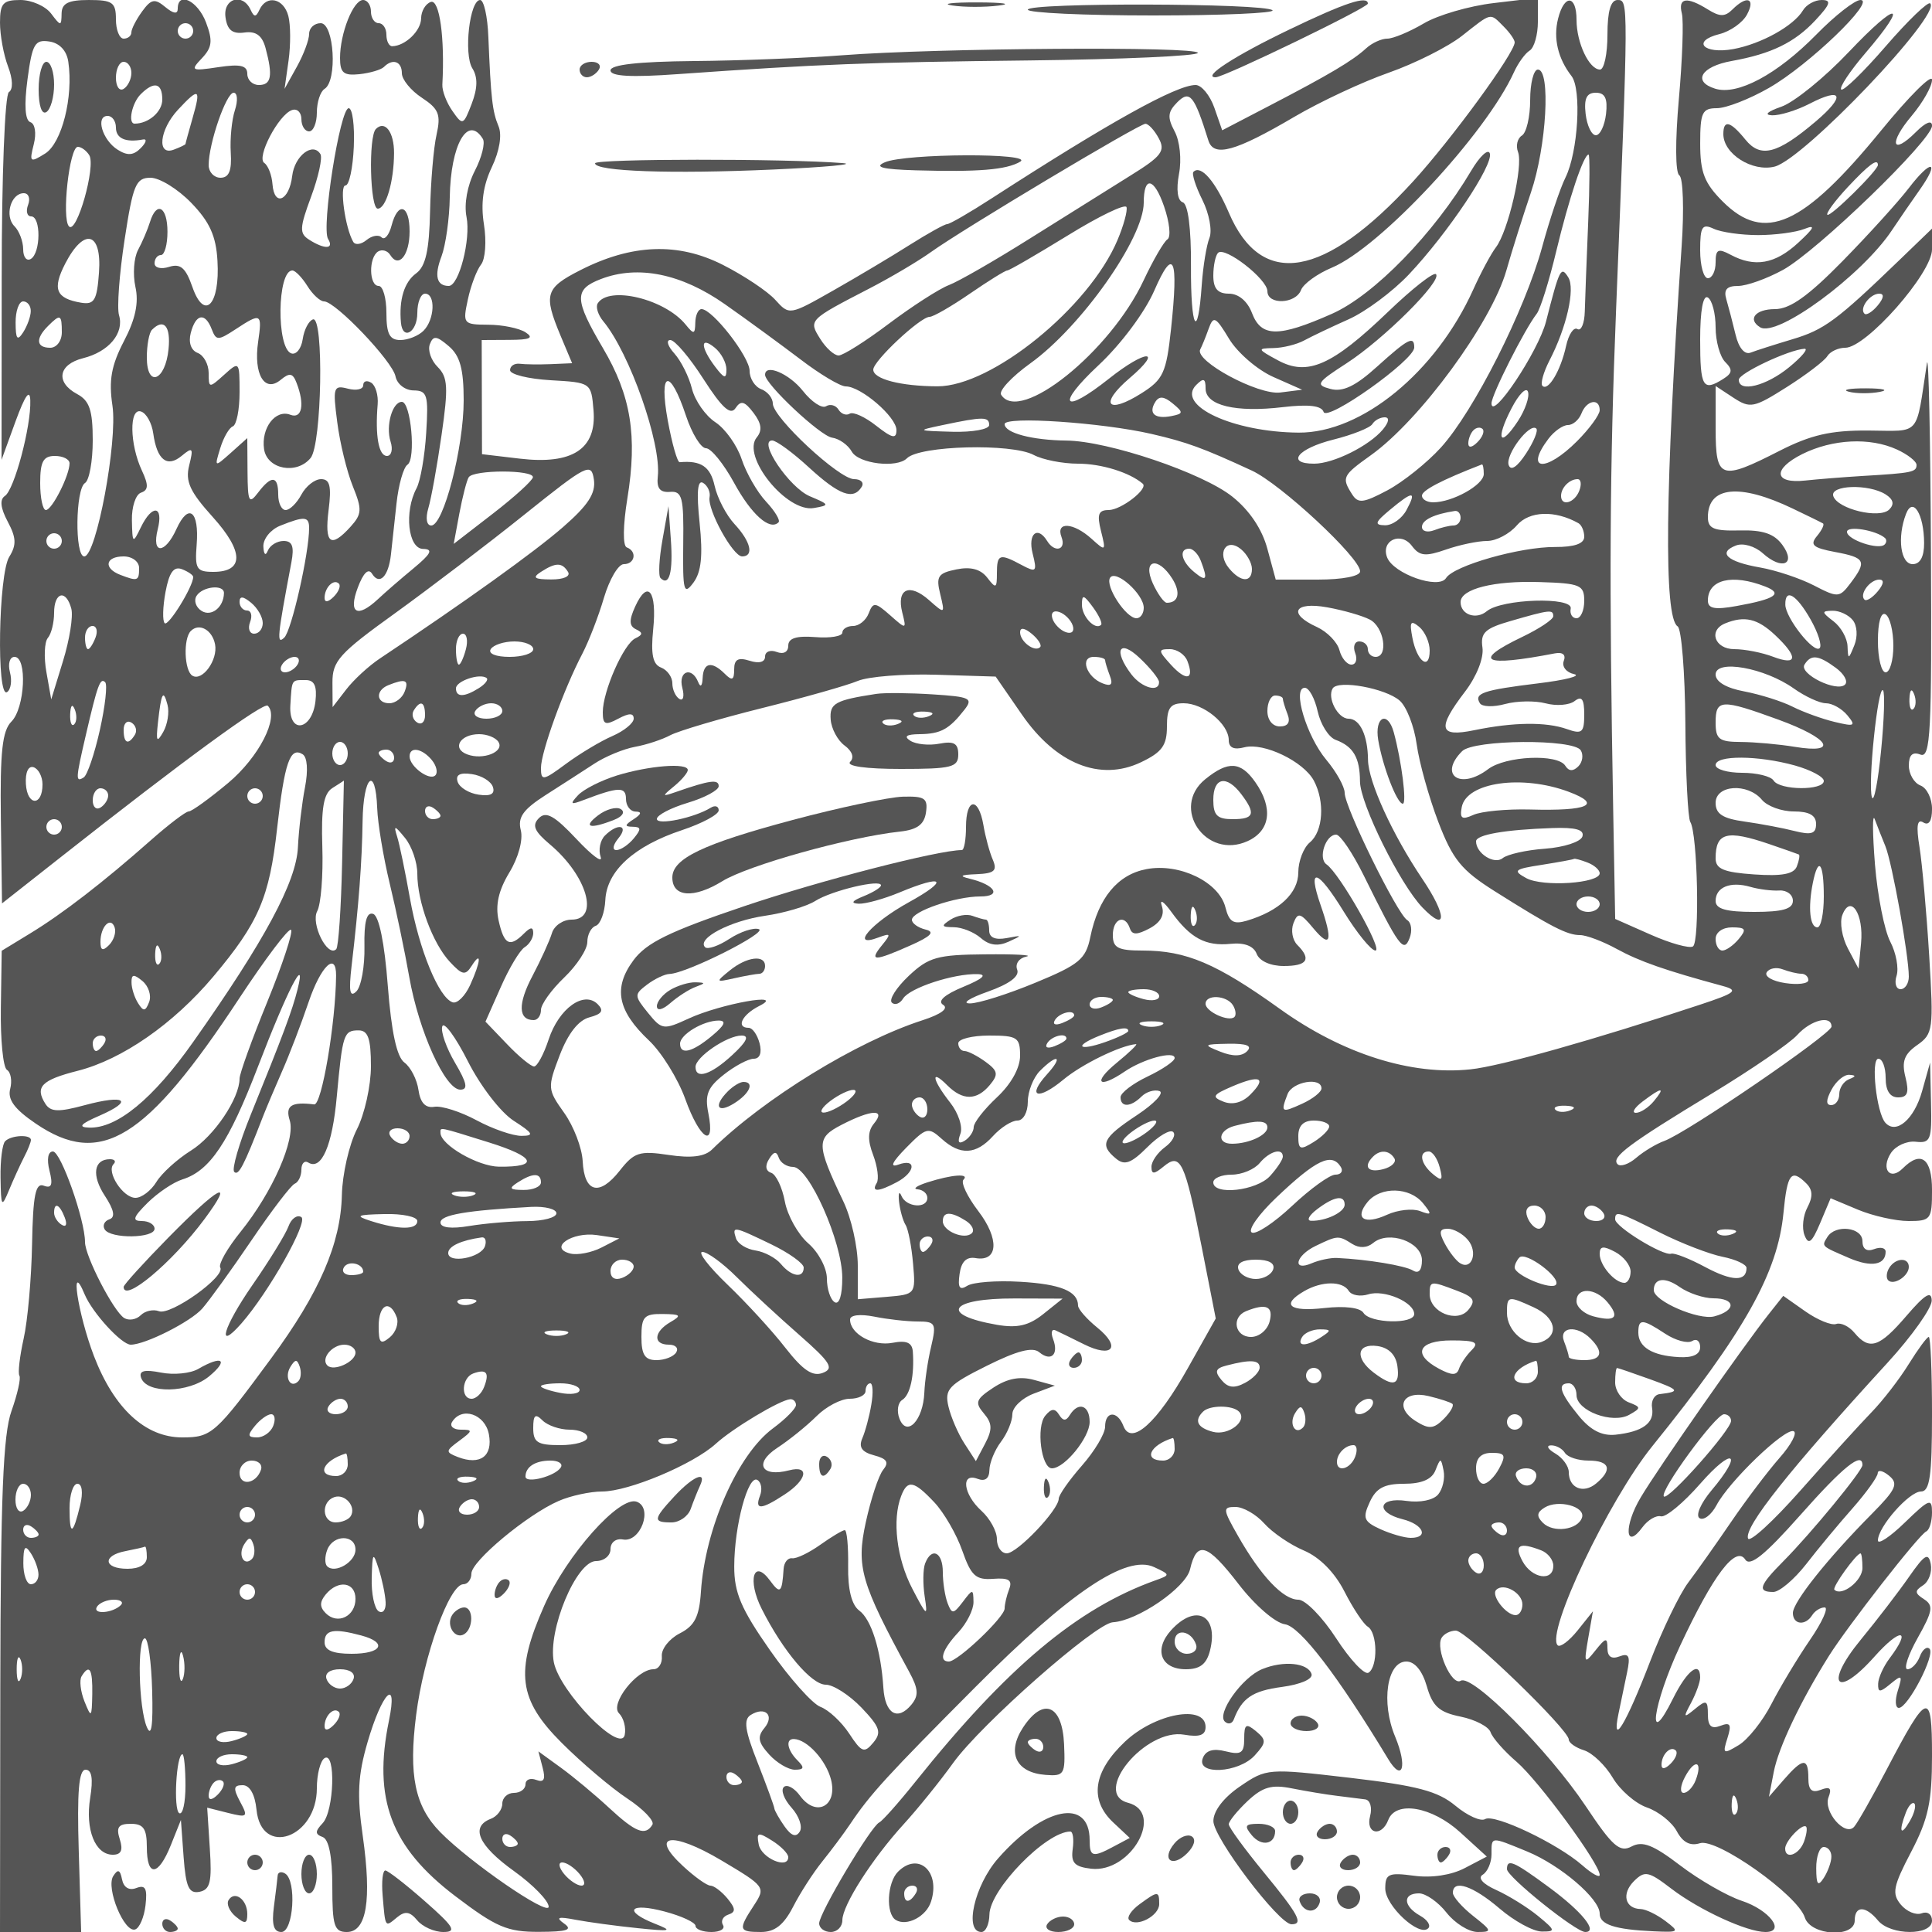 <svg xmlns="http://www.w3.org/2000/svg" version="1.0" width="250" height="250" viewBox="0 0 250 250" preserveAspectRatio="xMidYMid meet">
<g transform="translate(0,250) scale(0.01,-0.01)" fill="#555555" stroke="none">
<path d="M0 24707 c0 -162 47 -417 104 -567 63 -165 67 -297 11 -332 -52 -33 -93 -1080 -93 -2408 l-2 -2350 182 500 c122 333 185 423 190 269 12 -335 -207 -1158 -329 -1237 -69 -46 -57 -155 37 -332 111 -208 115 -302 20 -455 -140 -224 -167 -1836 -29 -1751 49 31 67 146 38 256 -29 112 -3 200 59 200 167 0 135 -662 -40 -837 -118 -119 -148 -388 -137 -1252 l15 -1101 762 600 c1588 1252 2625 2010 2677 1958 150 -150 -115 -667 -513 -1000 -242 -202 -471 -368 -510 -368 -38 0 -260 -169 -493 -375 -608 -538 -1144 -952 -1563 -1206 l-364 -222 -11 -742 c-6 -409 29 -768 79 -799 50 -31 69 -142 42 -246 -36 -138 55 -262 332 -450 840 -571 1426 -210 2634 1625 339 514 639 911 668 883 28 -29 -110 -448 -307 -931 -198 -484 -359 -931 -359 -993 0 -257 -330 -747 -630 -933 -176 -110 -377 -292 -446 -405 -69 -113 -191 -206 -271 -206 -163 0 -381 338 -283 437 35 35 13 63 -47 63 -211 0 -240 -210 -66 -474 120 -183 138 -278 58 -304 -64 -22 -91 -80 -60 -131 77 -124 645 -116 645 9 0 55 -74 100 -164 100 -130 0 -115 48 75 237 132 130 333 265 448 301 357 111 601 476 980 1462 377 982 631 1477 512 1000 -68 -273 -188 -594 -607 -1626 -151 -372 -247 -704 -213 -738 55 -56 126 80 371 714 43 110 154 373 247 585 94 212 249 617 345 900 158 466 358 657 355 340 -6 -618 -186 -1677 -283 -1666 -296 37 -377 -16 -317 -206 78 -247 -222 -929 -634 -1440 -172 -213 -291 -421 -265 -464 72 -116 -640 -624 -793 -566 -73 28 -179 5 -236 -52 -57 -57 -153 -73 -214 -36 -138 86 -507 801 -507 983 0 287 -313 1172 -415 1172 -64 0 -82 -100 -45 -247 47 -184 28 -234 -73 -196 -107 42 -140 -120 -152 -755 -8 -444 -57 -995 -109 -1224 -51 -230 -76 -445 -55 -479 21 -34 -25 -239 -102 -456 -109 -304 -141 -1108 -145 -3568 l-4 -3175 525 0 525 0 -31 1050 c-23 765 1 1050 88 1050 81 0 100 -115 60 -364 -66 -410 64 -736 293 -736 108 0 135 59 90 200 -50 156 -18 200 143 200 163 0 207 -63 207 -300 0 -394 148 -382 311 25 l130 325 35 -481 c29 -388 68 -475 205 -449 139 28 163 128 134 561 l-34 528 270 -68 c252 -63 263 -53 156 145 -92 174 -86 214 33 214 92 0 159 -119 179 -316 61 -621 781 -367 781 276 0 180 45 356 100 390 147 91 124 -684 -25 -842 -100 -106 -100 -142 0 -179 81 -29 125 -255 125 -637 0 -512 25 -592 188 -592 256 0 324 410 206 1243 -76 532 -63 784 62 1213 187 644 396 855 277 279 -209 -1014 26 -1638 856 -2269 532 -404 676 -466 1087 -464 362 1 439 26 324 107 -115 82 -79 93 150 49 165 -31 525 -80 800 -108 434 -45 464 -37 225 57 -418 166 -328 279 125 158 220 -58 400 -142 400 -186 0 -43 93 -79 206 -79 113 0 180 41 149 91 -31 51 0 111 69 134 99 33 96 78 -11 209 -76 91 -175 166 -220 166 -46 0 -205 114 -355 253 -443 409 -146 455 493 76 572 -340 579 -349 425 -584 -207 -316 -199 -345 91 -345 179 0 294 91 415 325 91 179 261 442 377 586 116 144 279 362 361 484 261 390 480 628 1620 1773 1225 1230 1956 1721 2314 1554 212 -99 212 -102 16 -172 -1010 -362 -1919 -1124 -3100 -2600 -220 -275 -433 -515 -472 -532 -107 -48 -778 -1175 -778 -1306 0 -62 68 -112 150 -112 83 0 150 68 150 152 0 194 386 797 798 1248 176 193 463 547 636 788 363 504 1843 1807 2066 1820 318 18 943 446 999 685 88 377 221 337 628 -191 212 -275 474 -502 600 -520 196 -28 684 -665 1336 -1744 186 -308 251 -97 90 290 -185 442 -106 972 145 972 109 0 207 -119 265 -321 74 -259 160 -336 437 -392 190 -39 364 -130 388 -202 24 -72 176 -245 337 -383 287 -247 1075 -1320 1075 -1464 0 -40 -101 16 -225 125 -321 282 -1139 671 -1258 598 -55 -34 -228 43 -384 173 -228 189 -492 259 -1362 361 -1067 124 -1082 123 -1424 -110 -212 -144 -346 -318 -346 -449 -1 -215 848 -1336 1011 -1336 159 0 93 123 -362 676 -247 301 -450 579 -450 618 0 39 110 174 244 301 196 183 311 216 575 163 182 -36 444 -80 581 -96 138 -17 302 -38 366 -46 64 -9 92 -105 63 -216 -61 -232 148 -277 235 -50 97 254 566 173 933 -162 l342 -312 -285 -149 c-173 -91 -429 -130 -657 -99 -329 44 -372 25 -372 -165 0 -224 440 -632 556 -515 37 37 -11 111 -107 164 -218 123 -226 288 -13 288 88 0 249 -112 357 -250 108 -137 289 -250 403 -250 190 0 185 16 -58 207 -144 114 -263 249 -263 300 0 178 260 91 604 -203 190 -163 436 -297 546 -298 183 -1 179 15 -50 203 -137 112 -379 262 -538 334 -176 79 -244 157 -175 199 62 38 113 157 113 264 0 234 -17 232 463 35 431 -178 937 -611 937 -803 0 -142 195 -206 699 -229 330 -15 338 -8 150 134 -110 83 -253 152 -318 154 -204 5 -251 197 -89 360 141 140 188 131 487 -98 362 -276 977 -559 1215 -559 269 0 52 286 -307 404 -190 63 -548 269 -795 457 -350 267 -488 321 -629 246 -153 -82 -246 -1 -595 523 -483 723 -1469 1712 -1616 1621 -117 -72 -333 418 -247 557 31 51 114 92 184 92 135 0 1461 -1280 1461 -1410 0 -42 89 -105 198 -139 109 -35 275 -194 370 -354 94 -160 294 -334 444 -386 150 -52 324 -191 386 -308 77 -144 174 -194 299 -154 219 70 1265 -671 1357 -961 75 -236 646 -270 646 -38 0 192 141 192 300 0 164 -198 700 -200 700 -3 0 82 -59 124 -134 95 -74 -28 -195 23 -270 113 -118 142 -99 237 134 682 222 424 270 647 270 1247 0 851 -56 833 -589 -186 -187 -356 -375 -688 -419 -737 -117 -131 -402 198 -331 383 45 116 18 142 -100 96 -117 -44 -161 -3 -161 149 0 269 -70 266 -314 -14 l-196 -225 63 325 c61 313 345 911 712 1496 245 390 1168 1572 1260 1612 41 19 75 129 75 245 0 191 -34 178 -350 -128 -192 -187 -350 -291 -350 -233 0 174 404 633 557 633 114 0 143 200 143 1000 0 550 -19 1000 -42 1000 -23 0 -139 -158 -259 -351 -119 -193 -337 -475 -483 -625 -147 -151 -558 -604 -914 -1006 -356 -403 -663 -684 -683 -625 -50 151 529 879 1806 2274 316 345 573 708 571 805 -3 131 -88 79 -325 -197 -352 -411 -481 -453 -674 -222 -70 85 -177 136 -237 115 -61 -22 -239 51 -398 162 l-287 202 -191 -241 c-335 -423 -1426 -1985 -1652 -2365 -223 -372 -204 -696 22 -387 68 92 175 156 238 140 63 -16 292 174 508 421 427 487 563 409 147 -85 -141 -168 -209 -326 -155 -360 54 -33 152 42 219 167 164 311 880 998 997 959 53 -18 -29 -174 -181 -346 -152 -173 -434 -546 -627 -829 -192 -282 -442 -635 -555 -785 -112 -149 -334 -608 -493 -1021 -312 -811 -502 -1125 -409 -675 31 151 82 393 112 538 44 208 23 250 -100 203 -102 -39 -155 -3 -155 106 0 143 -22 139 -155 -28 -145 -182 -151 -173 -94 156 l61 350 -199 -249 c-110 -136 -225 -222 -257 -191 -158 158 659 1877 1225 2577 1195 1480 1622 2241 1697 3020 49 509 100 575 297 378 82 -82 85 -172 13 -308 -57 -106 -74 -268 -38 -360 51 -132 94 -99 202 155 l136 323 353 -148 c194 -81 489 -147 656 -147 287 0 303 21 303 400 0 411 -143 517 -378 282 -166 -166 -288 -9 -154 198 61 93 205 159 321 146 192 -22 210 23 198 500 l-12 524 -104 -371 c-102 -363 -335 -563 -475 -407 -115 128 -191 828 -90 828 52 0 94 -112 94 -250 0 -163 56 -250 161 -250 123 0 145 61 95 262 -51 202 -16 297 152 415 206 144 214 202 155 1162 -34 556 -91 1186 -125 1400 -45 275 -30 368 49 319 72 -45 113 19 113 175 0 135 -67 272 -150 303 -82 32 -150 148 -150 258 0 136 47 182 150 142 131 -50 148 278 136 2628 -7 1477 -30 2574 -52 2436 -148 -965 -69 -875 -761 -871 -483 3 -740 -56 -1145 -262 -765 -391 -828 -370 -828 285 l0 553 231 -152 c216 -141 264 -131 689 138 251 159 487 339 524 399 37 61 142 110 233 110 272 0 1123 965 1123 1273 l0 269 -425 -410 c-810 -781 -970 -899 -1382 -1022 -227 -68 -471 -146 -541 -173 -77 -30 -154 62 -194 232 -37 155 -91 360 -119 456 -38 126 4 175 151 175 112 0 374 94 582 208 444 245 1928 1680 1928 1865 0 77 -82 45 -208 -81 -313 -313 -356 -146 -54 211 144 172 262 380 262 464 0 83 -296 -212 -658 -655 -1011 -1237 -1509 -1460 -2050 -920 -238 238 -292 378 -292 750 0 403 26 458 216 458 119 0 423 118 675 263 512 292 1390 1137 1183 1137 -73 0 -330 -201 -571 -447 -509 -518 -1022 -792 -1311 -700 -296 93 -179 287 216 358 514 92 816 240 1084 528 194 208 210 261 80 261 -89 0 -198 -60 -242 -134 -120 -201 -539 -434 -901 -501 -386 -70 -546 102 -180 194 141 35 302 149 357 253 114 212 -2 252 -188 66 -97 -97 -164 -97 -319 0 -273 170 -388 152 -336 -53 24 -96 7 -594 -39 -1107 -48 -540 -46 -954 6 -987 49 -30 63 -443 30 -918 -215 -3122 -233 -4806 -52 -4918 50 -31 95 -593 100 -1248 4 -654 33 -1232 64 -1283 95 -153 124 -1555 34 -1611 -47 -28 -292 40 -545 152 l-461 204 -25 1371 c-54 2978 -46 4458 37 6520 161 3999 161 4000 19 4000 -89 0 -131 -146 -131 -450 0 -247 -43 -450 -96 -450 -141 0 -304 346 -304 643 0 325 -159 335 -239 15 -64 -253 -2 -515 174 -742 133 -171 85 -984 -78 -1313 -69 -139 -206 -545 -303 -903 -224 -817 -883 -2122 -1310 -2592 -179 -197 -491 -446 -692 -553 -313 -166 -379 -173 -457 -50 -137 216 -124 242 243 504 636 454 1560 1713 1754 2391 70 248 214 702 318 1010 202 594 258 1590 90 1590 -55 0 -100 -177 -100 -394 0 -217 -48 -424 -107 -460 -59 -37 -81 -132 -50 -213 69 -180 -128 -1026 -286 -1233 -63 -82 -196 -330 -295 -550 -482 -1066 -1442 -1853 -2257 -1848 -849 6 -1592 351 -1326 617 95 95 121 84 121 -47 0 -219 390 -313 1002 -240 331 39 498 19 525 -62 44 -132 1173 670 1173 833 0 157 -78 117 -482 -248 -277 -251 -442 -330 -601 -288 -199 52 -180 82 207 332 482 312 1242 1069 1157 1153 -30 31 -309 -188 -620 -487 -725 -696 -1042 -836 -1426 -627 -266 144 -270 154 -59 158 125 2 305 47 400 99 96 52 354 175 574 273 220 98 571 359 780 580 505 535 1097 1420 1048 1567 -21 65 -130 -36 -241 -224 -482 -814 -1258 -1611 -1803 -1852 -693 -307 -914 -304 -1034 11 -58 153 -174 250 -298 250 -145 0 -202 66 -202 233 0 129 28 261 61 295 88 88 639 -340 639 -497 0 -179 365 -166 435 16 31 81 211 211 400 290 624 261 1994 1732 2355 2528 54 119 145 245 204 281 58 36 106 204 106 374 l0 308 -573 -68 c-315 -37 -722 -155 -905 -264 -184 -108 -395 -196 -471 -196 -75 0 -198 -56 -273 -125 -174 -160 -477 -340 -1246 -740 l-617 -321 -102 293 c-57 161 -166 293 -242 293 -249 0 -1111 -479 -2638 -1466 -284 -184 -544 -334 -577 -334 -33 0 -250 -121 -483 -268 -233 -148 -679 -414 -991 -591 -567 -322 -568 -322 -750 -121 -100 111 -405 314 -677 452 -580 295 -1180 272 -1848 -69 -450 -229 -476 -313 -256 -841 l152 -362 -277 -12 c-152 -6 -332 -4 -401 5 -69 8 -125 -29 -125 -83 0 -55 236 -113 525 -130 524 -30 525 -31 555 -390 42 -499 -272 -705 -952 -625 l-491 58 -2 739 -2 738 358 2 c269 1 321 25 209 98 -82 53 -300 98 -483 98 -323 2 -331 12 -263 327 38 179 115 381 170 451 56 69 73 301 38 520 -43 272 -11 503 102 741 100 210 134 417 87 529 -80 191 -99 359 -132 1159 -10 261 -58 475 -106 475 -136 0 -215 -699 -101 -884 72 -115 69 -256 -8 -458 -108 -281 -117 -285 -250 -94 -76 108 -135 262 -130 342 33 606 -37 1106 -149 1069 -69 -23 -125 -119 -126 -213 -1 -160 -205 -357 -374 -360 -41 -1 -75 66 -75 148 0 83 -45 150 -100 150 -55 0 -100 68 -100 150 0 83 -46 150 -102 150 -127 0 -298 -431 -298 -750 0 -193 46 -231 250 -210 138 15 280 57 317 93 114 115 233 73 233 -81 0 -81 117 -224 259 -317 219 -144 248 -217 190 -477 -39 -170 -76 -615 -84 -991 -11 -507 -57 -714 -180 -804 -154 -112 -224 -340 -197 -638 22 -237 212 -125 212 125 0 138 45 250 100 250 139 0 125 -335 -20 -480 -66 -66 -201 -120 -300 -120 -139 0 -180 80 -180 350 0 193 -45 350 -100 350 -126 0 -132 368 -7 446 51 31 122 11 157 -46 109 -176 250 -3 250 306 0 345 -151 392 -234 73 -32 -121 -89 -189 -128 -151 -38 39 -126 23 -195 -34 -69 -57 -146 -68 -172 -24 -105 178 -181 730 -101 730 48 0 96 225 108 500 12 275 -17 500 -66 500 -112 0 -356 -1547 -267 -1692 82 -132 -43 -138 -243 -11 -130 82 -127 151 24 559 95 256 149 504 120 550 -98 160 -334 -22 -365 -282 -38 -321 -232 -405 -255 -109 -9 119 -57 244 -106 276 -107 70 185 627 359 685 67 23 121 -31 121 -118 0 -87 45 -158 100 -158 55 0 100 110 100 244 0 134 45 272 100 306 168 104 124 850 -50 850 -83 0 -150 -62 -150 -139 0 -76 -71 -267 -159 -425 l-159 -286 52 368 c28 202 27 461 -3 575 -60 229 -281 278 -373 82 -46 -100 -70 -100 -116 0 -104 223 -359 144 -324 -100 23 -164 89 -217 244 -196 150 21 230 -38 274 -200 97 -361 75 -479 -86 -479 -83 0 -150 65 -150 144 0 109 -90 130 -375 87 -352 -53 -365 -45 -212 116 132 140 142 226 53 462 -106 281 -366 408 -366 179 0 -74 -55 -67 -161 21 -136 113 -182 105 -300 -57 -76 -105 -139 -227 -139 -271 0 -45 -45 -81 -100 -81 -55 0 -100 113 -100 250 0 219 -43 250 -350 250 -265 0 -351 -42 -353 -175 -3 -167 -10 -167 -136 0 -73 96 -252 175 -397 175 -225 0 -264 -43 -264 -293z m19457 -50 c79 -78 143 -171 143 -205 0 -137 -816 -1253 -1314 -1799 -1149 -1256 -1961 -1395 -2384 -407 -176 410 -363 626 -459 530 -24 -24 28 -188 116 -364 88 -176 129 -397 91 -491 -38 -94 -82 -365 -99 -602 -51 -742 -144 -582 -140 240 3 488 -38 800 -106 823 -68 22 -87 163 -49 367 36 187 11 426 -57 552 -96 181 -89 251 36 377 161 160 219 88 401 -495 69 -222 347 -145 1114 306 330 194 879 451 1219 570 341 120 769 335 950 478 390 307 358 300 538 120z m-16957 -57 c0 -55 -45 -100 -100 -100 -55 0 -100 45 -100 100 0 55 45 100 100 100 55 0 100 -45 100 -100z m-1616 -400 c67 -455 -84 -1052 -300 -1187 -196 -122 -206 -114 -147 120 36 143 17 266 -44 286 -69 23 -82 218 -37 556 61 457 95 516 282 488 133 -20 225 -118 246 -263z m816 -144 c0 -79 -45 -172 -100 -206 -55 -34 -100 31 -100 144 0 113 45 206 100 206 55 0 100 -65 100 -144z m400 -345 c0 -157 -177 -311 -358 -311 -90 0 -35 267 78 380 174 174 280 148 280 -69z m393 -235 c-51 -179 -93 -331 -93 -340 0 -8 -67 -41 -150 -72 -224 -86 -188 257 54 517 272 292 299 277 189 -105z m547 99 c-41 -124 -65 -371 -54 -550 15 -234 -23 -325 -133 -325 -84 0 -153 74 -153 163 0 279 227 937 323 937 50 0 57 -101 17 -225z m17742 -50 c-18 -151 -77 -275 -132 -275 -55 0 -114 124 -132 275 -23 201 13 275 132 275 119 0 155 -74 132 -275z m-19282 -175 c0 -142 126 -197 350 -155 55 11 43 -39 -28 -111 -95 -96 -172 -102 -300 -21 -197 124 -290 437 -129 437 59 0 107 -67 107 -150z m13495 -141 c88 -163 35 -232 -372 -484 -260 -162 -842 -526 -1294 -810 -451 -284 -924 -556 -1050 -604 -126 -48 -475 -273 -776 -499 -301 -227 -594 -412 -651 -412 -57 0 -164 96 -237 213 -154 246 -155 245 635 654 275 142 633 354 796 471 414 297 2689 1657 2775 1660 40 1 118 -84 174 -189z m-8747 -6 c33 -53 -14 -240 -104 -414 -97 -189 -141 -430 -107 -598 57 -288 -98 -891 -230 -891 -158 0 -190 132 -94 383 54 144 103 489 107 765 11 681 233 1071 428 755z m-5093 -211 c88 -143 -162 -1026 -262 -922 -98 101 5 1030 114 1030 45 0 111 -49 148 -108z m19396 -867 c-20 -481 -40 -1001 -44 -1156 -4 -154 -47 -256 -95 -227 -48 30 -114 -68 -147 -219 -69 -317 -231 -590 -306 -516 -28 29 13 176 91 328 222 428 335 927 244 1075 -95 153 -113 117 -289 -572 -99 -385 -705 -1294 -705 -1057 0 109 426 954 585 1159 47 60 161 425 253 810 163 680 354 1250 418 1250 17 0 15 -394 -5 -875z m3749 740 c0 -71 -618 -680 -654 -644 -20 20 99 181 264 358 275 294 390 378 390 286z m-21825 -490 c238 -246 321 -429 339 -750 34 -570 -169 -783 -324 -340 -87 250 -154 308 -301 262 -105 -34 -189 -13 -189 46 0 59 38 107 83 107 46 0 84 135 84 300 0 327 -141 405 -227 125 -30 -96 -99 -258 -153 -358 -55 -101 -70 -316 -35 -478 46 -205 1 -419 -148 -703 -164 -316 -198 -506 -149 -835 69 -462 -209 -1951 -365 -1951 -124 0 -114 873 10 950 55 34 100 283 100 552 0 389 -42 513 -200 598 -285 152 -247 384 75 465 333 83 535 324 465 557 -28 94 4 533 72 975 109 714 146 803 336 803 117 0 354 -146 527 -325z m12632 -472 c-46 -29 -185 -268 -308 -530 -432 -924 -1606 -1866 -1845 -1480 -31 51 139 233 378 405 658 472 1468 1620 1468 2080 0 351 134 326 263 -49 71 -205 91 -396 44 -426z m-14743 447 c-32 -82 -14 -150 39 -150 128 0 125 -471 -3 -550 -55 -34 -100 22 -100 124 0 102 -51 237 -113 299 -131 131 -47 427 121 427 62 0 87 -67 56 -150z m14096 -457 c-367 -871 -1628 -1894 -2330 -1892 -477 2 -830 94 -830 216 0 113 609 683 729 683 47 0 281 135 521 300 240 165 457 300 484 300 26 0 377 204 781 452 403 249 746 415 762 368 15 -46 -37 -239 -117 -427z m8290 65 c220 0 490 36 600 80 149 59 128 14 -81 -179 -299 -276 -563 -323 -876 -155 -161 86 -193 70 -193 -100 0 -112 -45 -204 -100 -204 -55 0 -100 162 -100 361 0 308 26 348 175 279 96 -45 355 -82 575 -82z m-21469 -483 c-26 -362 -61 -420 -231 -392 -327 55 -376 176 -206 506 244 472 475 412 437 -114z m13872 -734 c-61 -565 -101 -652 -381 -829 -444 -281 -553 -145 -155 195 445 380 213 374 -267 -7 -597 -474 -694 -349 -135 174 289 270 599 685 721 965 252 578 316 430 217 -498z m-11176 559 c68 -110 166 -200 216 -200 148 0 888 -776 925 -971 20 -99 124 -180 234 -181 177 -2 194 -59 163 -549 -18 -301 -75 -624 -125 -717 -162 -303 -110 -782 85 -785 134 -3 105 -61 -125 -252 -165 -136 -371 -315 -458 -397 -270 -252 -388 -185 -262 149 72 192 138 255 185 178 96 -154 213 -34 244 251 14 123 46 421 72 661 26 241 90 466 142 500 111 73 44 813 -73 813 -123 0 -211 -309 -146 -514 33 -102 11 -186 -47 -186 -107 0 -154 260 -120 667 10 120 -28 247 -84 281 -57 35 -103 20 -103 -33 0 -53 -90 -73 -200 -44 -185 48 -195 17 -136 -434 34 -268 125 -640 201 -828 122 -301 119 -361 -29 -525 -257 -284 -339 -221 -284 216 39 309 17 400 -97 400 -82 0 -196 -90 -255 -200 -59 -110 -150 -200 -204 -200 -53 0 -96 90 -96 200 0 246 -86 255 -261 25 -117 -154 -133 -122 -136 265 l-3 441 -213 -191 c-213 -189 -213 -189 -137 60 42 138 115 265 163 283 48 19 87 217 87 441 0 401 -3 404 -200 226 -194 -175 -200 -175 -200 24 0 112 -64 229 -142 259 -87 34 -122 135 -89 261 65 247 186 267 271 45 57 -148 82 -148 308 0 332 218 346 209 292 -164 -61 -418 84 -662 291 -491 117 97 158 89 207 -40 108 -279 70 -469 -81 -411 -192 74 -380 -171 -340 -445 39 -261 421 -334 602 -115 146 175 174 1841 31 1794 -55 -18 -115 -133 -133 -256 -18 -122 -84 -205 -147 -184 -195 65 -184 1073 13 1073 38 0 125 -90 194 -200z m5404 -237 c287 -201 726 -523 978 -714 251 -192 514 -349 585 -349 197 0 656 -395 656 -565 0 -119 -54 -107 -262 56 -144 114 -298 184 -343 156 -45 -28 -110 -4 -145 53 -35 57 -108 76 -161 43 -53 -33 -188 57 -300 199 -176 223 -489 356 -489 208 0 -121 713 -790 866 -813 93 -13 208 -95 256 -181 88 -157 584 -217 714 -86 165 165 1354 196 1640 43 116 -62 374 -113 574 -113 302 0 667 -113 837 -259 76 -65 -280 -341 -441 -341 -133 0 -153 -57 -99 -272 66 -263 61 -266 -122 -100 -236 213 -467 226 -389 22 64 -167 -89 -208 -186 -50 -125 202 -252 93 -188 -161 60 -239 48 -251 -142 -150 -286 154 -320 142 -320 -108 0 -196 -13 -202 -125 -56 -85 110 -213 145 -399 107 -238 -48 -266 -90 -210 -318 63 -261 62 -262 -145 -79 -253 224 -423 146 -346 -160 56 -222 54 -223 -157 -36 -193 170 -220 173 -277 25 -34 -90 -125 -164 -202 -164 -76 0 -139 -39 -139 -86 0 -47 -157 -74 -350 -58 -245 19 -350 -14 -350 -111 0 -82 -61 -115 -150 -81 -82 31 -150 5 -150 -60 0 -72 -78 -93 -200 -54 -149 47 -200 18 -200 -113 0 -138 -27 -150 -120 -57 -170 170 -279 149 -288 -55 -5 -105 -28 -125 -58 -50 -83 206 -261 141 -205 -75 29 -110 12 -175 -38 -144 -50 31 -91 122 -91 203 0 81 -66 172 -146 203 -107 41 -134 172 -102 492 51 499 -70 654 -232 299 -82 -179 -79 -254 10 -296 91 -43 89 -71 -7 -116 -152 -70 -423 -685 -423 -957 0 -160 32 -174 200 -84 140 75 200 75 200 1 0 -58 -124 -159 -275 -225 -151 -65 -421 -227 -600 -359 -298 -221 -325 -225 -325 -54 0 205 295 1019 535 1477 83 159 210 486 280 725 71 239 186 435 257 435 145 0 175 166 38 217 -52 19 -49 282 8 633 132 809 47 1331 -315 1944 -373 634 -377 761 -28 895 480 185 1043 70 1606 -326z m12819 -299 c0 -178 56 -380 124 -448 99 -99 94 -144 -25 -219 -264 -167 -299 -108 -299 509 0 378 38 583 100 544 55 -34 100 -208 100 -386z m2098 284 c-70 -84 -147 -132 -172 -107 -70 69 71 259 192 259 66 0 59 -57 -20 -152z m-23900 -73 c0 -69 -45 -192 -98 -275 -76 -117 -97 -89 -98 125 -1 151 43 275 98 275 55 0 99 -56 98 -125z m402 -275 c0 -111 -67 -200 -150 -200 -181 0 -193 117 -30 280 161 161 180 153 180 -80z m15677 -578 l373 -165 -284 -36 c-286 -36 -1114 410 -1035 558 21 39 70 158 108 265 63 175 90 162 267 -131 109 -179 366 -400 571 -491z m-14296 361 c-41 -414 -281 -506 -281 -108 0 160 30 322 67 358 153 153 244 47 214 -250z m3819 -665 c0 -609 -261 -1618 -419 -1618 -61 0 -77 93 -38 225 37 124 114 550 171 948 89 615 81 746 -50 878 -86 85 -131 218 -102 294 44 116 87 111 246 -25 145 -124 192 -295 192 -702z m17150 429 c-295 -242 -650 -330 -650 -161 0 84 646 388 850 401 55 3 -35 -105 -200 -240z m-3507 -694 c-236 -359 -295 -244 -84 163 95 184 191 280 213 215 23 -65 -36 -235 -129 -378z m-4485 63 c-214 -42 -301 34 -209 182 49 80 113 75 225 -18 142 -117 140 -133 -16 -164z m5542 76 c0 -59 -132 -239 -292 -400 -410 -410 -686 -385 -369 33 73 96 186 175 250 175 65 0 143 68 175 150 66 172 236 203 236 42z m-18717 -300 c48 -344 179 -448 369 -290 142 118 153 103 96 -125 -52 -207 9 -339 305 -667 403 -447 407 -710 8 -710 -218 0 -241 38 -216 353 34 436 -105 545 -261 203 -149 -329 -325 -333 -243 -6 78 311 -73 328 -219 25 -103 -213 -109 -209 -115 92 -4 174 49 335 118 358 96 33 99 98 12 284 -160 341 -167 818 -12 766 69 -22 140 -150 158 -283z m10817 108 c0 -55 -214 -94 -475 -87 -464 13 -467 15 -125 87 521 110 600 110 600 0z m2100 -115 c455 -105 667 -182 1298 -474 375 -173 1402 -1129 1402 -1304 0 -63 -226 -107 -546 -107 l-546 0 -108 398 c-68 255 -232 499 -453 675 -385 308 -1608 721 -2147 726 -446 5 -800 99 -800 213 0 105 1255 21 1900 -127z m2995 58 c-177 -212 -640 -443 -890 -443 -369 0 -215 195 247 311 248 62 476 153 506 201 29 49 102 88 160 88 65 0 56 -61 -23 -157z m1223 -165 c-71 -71 -118 -77 -118 -15 0 57 30 134 67 170 36 37 90 44 118 15 28 -28 -2 -105 -67 -170z m628 -148 c-114 -174 -197 -228 -224 -147 -44 134 274 554 358 471 26 -26 -34 -172 -134 -324z m4799 54 c140 -64 255 -154 255 -200 0 -93 -55 -105 -700 -143 -247 -15 -581 -42 -740 -59 -407 -45 -427 148 -37 343 392 194 874 218 1222 59z m-23645 -179 c0 -157 -227 -605 -306 -605 -41 0 -74 158 -74 350 0 277 40 350 190 350 105 0 190 -43 190 -95z m6385 -826 c-368 -321 -1262 -962 -2371 -1701 -143 -95 -338 -275 -434 -400 l-176 -228 -2 315 c-2 281 87 380 810 900 446 322 1200 896 1675 1277 811 650 865 677 898 453 26 -178 -74 -332 -400 -616z m11915 687 c0 -140 -404 -366 -655 -366 -80 0 -145 39 -145 86 0 69 254 202 775 404 14 6 25 -50 25 -124z m-12304 -41 c-3 -41 -234 -252 -515 -469 l-510 -394 73 393 c41 217 95 428 121 469 61 99 836 99 831 1z m13540 -175 c-61 -159 -236 -208 -236 -67 0 106 109 217 214 217 44 0 54 -67 22 -150z m2764 -232 c193 -92 368 -178 389 -191 22 -12 -13 -86 -77 -163 -96 -115 -53 -153 235 -207 392 -73 414 -118 198 -404 -142 -188 -163 -189 -472 -29 -178 92 -492 197 -699 233 -425 74 -552 192 -309 285 91 35 244 -10 344 -100 250 -226 439 -146 254 108 -106 145 -254 194 -554 186 -333 -8 -409 24 -409 172 0 400 411 441 1100 110z m1199 185 c101 -64 117 -127 48 -196 -125 -125 -668 5 -724 173 -48 145 457 161 676 23z m-6199 -203 c-59 -110 -184 -199 -279 -197 -141 3 -129 39 65 200 299 249 349 248 214 -3z m6698 -425 c1 -178 -51 -275 -148 -275 -157 0 -203 346 -86 650 88 229 232 -3 234 -375z m-5998 325 c0 -55 -41 -100 -92 -100 -50 0 -163 -27 -250 -61 -87 -33 -158 -14 -158 43 0 89 155 165 425 206 41 7 75 -33 75 -88z m1525 -70 c41 -23 75 -102 75 -176 0 -89 -127 -133 -375 -132 -455 3 -1313 -241 -1413 -402 -94 -152 -681 55 -763 268 -83 218 178 339 321 148 99 -132 174 -140 439 -48 177 62 417 112 534 112 117 0 290 91 385 202 161 187 493 199 797 28z m-16425 -62 c0 -327 -227 -1328 -321 -1418 -102 -97 -92 0 92 975 38 203 12 275 -101 275 -84 0 -176 -56 -204 -125 -29 -73 -53 -52 -58 53 -4 98 93 219 217 269 315 126 375 122 375 -29z m20392 -130 c23 -21 21 -59 -5 -84 -76 -76 -487 62 -487 164 0 84 379 21 492 -80z m-23592 -38 c0 -55 -45 -100 -100 -100 -55 0 -100 45 -100 100 0 55 45 100 100 100 55 0 100 -45 100 -100z m15400 -362 c0 -180 -144 -176 -296 8 -165 198 -35 404 155 247 78 -65 141 -179 141 -255z m-661 104 c94 -245 74 -277 -89 -142 -166 138 -199 300 -61 300 49 0 117 -71 150 -158z m-13739 -92 c0 -168 -18 -175 -242 -89 -223 85 -196 239 42 239 111 0 200 -67 200 -150z m700 -116 c0 -123 -322 -645 -369 -598 -30 30 -25 212 11 405 47 252 106 334 212 294 80 -31 146 -76 146 -101z m4850 66 c36 -58 -57 -99 -219 -98 -218 1 -247 23 -131 98 192 124 273 124 350 0z m7820 -89 c111 -178 81 -311 -71 -311 -37 0 -118 113 -181 250 -140 309 66 358 252 61z m-370 -376 c0 -74 -42 -135 -94 -135 -136 0 -408 416 -342 523 71 115 436 -210 436 -388z m-10482 143 c-71 -71 -118 -77 -118 -15 0 134 118 252 185 185 28 -28 -2 -105 -67 -170z m16182 -53 c0 -124 -45 -225 -100 -225 -55 0 -89 56 -75 125 31 156 -892 127 -1086 -34 -138 -115 -339 -45 -339 118 0 170 430 279 1025 259 524 -16 575 -38 575 -243z m2343 185 c234 -91 131 -161 -368 -251 -285 -52 -375 -35 -375 70 0 273 314 349 743 181z m1455 -62 c-70 -84 -147 -132 -172 -107 -70 69 71 259 192 259 66 0 59 -57 -20 -152z m-21400 -23 c-3 -183 -162 -309 -288 -231 -75 46 -105 134 -67 195 77 124 358 153 355 36z m-1975 -202 c26 -98 -23 -402 -107 -675 l-153 -498 -62 350 c-35 193 -26 393 18 445 45 52 81 199 81 325 0 271 156 308 223 53z m2477 -185 c0 -76 -50 -138 -111 -138 -61 0 -84 68 -53 150 32 83 14 150 -39 150 -53 0 -97 51 -97 112 0 78 46 74 150 -12 83 -68 150 -186 150 -262z m10848 -23 c-75 -75 -248 105 -248 260 0 137 23 131 142 -31 78 -106 126 -210 106 -229z m9180 71 c98 -172 151 -340 118 -373 -74 -74 -441 390 -444 562 -4 219 142 134 326 -189z m-5703 -3 c185 -95 245 -483 75 -483 -55 0 -100 45 -100 100 0 55 -50 100 -111 100 -61 0 -84 -67 -53 -150 32 -82 10 -150 -49 -150 -58 0 -128 85 -155 188 -27 103 -158 237 -290 298 -382 173 -298 333 133 255 206 -37 454 -108 550 -158z m-3844 -77 c25 -75 -12 -112 -87 -87 -72 24 -151 103 -175 175 -25 75 12 112 87 87 72 -24 151 -103 175 -175z m6218 119 c-1 -41 -181 -161 -400 -266 -659 -316 -508 -393 419 -214 104 20 148 -17 117 -98 -27 -71 32 -148 133 -170 100 -22 -110 -77 -468 -120 -712 -87 -830 -128 -750 -257 29 -47 176 -51 326 -10 151 41 387 45 524 9 138 -37 306 -24 375 29 93 72 125 27 125 -172 0 -236 -28 -260 -225 -190 -270 95 -690 90 -1200 -15 -456 -94 -483 21 -117 500 150 197 244 434 225 569 -28 193 32 249 367 345 508 147 550 151 549 60z m3876 -50 c57 -71 66 -211 20 -325 -76 -188 -81 -188 -88 -11 -4 104 -86 249 -182 322 -155 118 -157 133 -12 136 89 2 207 -53 262 -122z m525 -331 c0 -189 -45 -344 -100 -344 -55 0 -100 183 -100 406 0 245 40 381 100 344 55 -34 100 -217 100 -406z m-6000 -62 c0 -266 -165 -143 -224 167 -39 205 -23 231 88 140 75 -63 136 -201 136 -307z m4469 201 c304 -286 293 -402 -26 -281 -141 54 -366 98 -500 98 -255 0 -341 244 -118 334 250 101 417 62 644 -151z m-21733 -33 c-31 -82 -75 -150 -97 -150 -21 0 -39 68 -39 150 0 83 44 150 97 150 53 0 71 -67 39 -150z m1547 -88 c39 -202 -166 -484 -294 -405 -105 65 -119 479 -20 578 108 109 278 15 314 -173z m10676 -36 c-69 -70 -259 71 -259 192 0 66 57 59 152 -20 84 -70 132 -147 107 -172z m-7430 -26 c-29 -110 -70 -200 -91 -200 -21 0 -38 90 -38 200 0 110 41 200 91 200 49 0 67 -90 38 -200z m871 0 c0 -55 -138 -100 -306 -100 -178 0 -280 42 -244 100 34 55 172 100 306 100 134 0 244 -45 244 -100z m8098 -425 c3 -140 -225 -76 -359 100 -236 311 -157 463 109 210 137 -129 249 -269 250 -310z m367 271 c94 -243 -15 -266 -214 -47 -166 183 -167 201 -13 201 92 0 195 -69 227 -154z m-11515 -46 c-34 -55 -107 -100 -162 -100 -55 0 -72 45 -38 100 34 55 107 100 162 100 55 0 72 -45 38 -100z m10450 58 c0 -23 28 -113 61 -201 44 -114 18 -143 -92 -100 -211 81 -300 343 -116 343 81 0 147 -19 147 -42z m9456 -100 c106 -78 160 -175 119 -216 -105 -105 -599 138 -525 258 84 135 177 126 406 -42z m-544 -267 c148 -105 335 -191 416 -191 81 0 206 -70 277 -156 114 -138 95 -148 -163 -86 -160 38 -406 127 -545 197 -140 71 -421 159 -625 198 -233 43 -372 125 -372 219 0 201 636 87 1012 -181z m-17015 5 c-189 -119 -297 -120 -297 -3 0 95 312 200 397 133 26 -20 -19 -79 -100 -130z m7026 -342 c440 -639 1013 -869 1540 -618 273 130 337 218 337 462 0 243 42 302 217 302 255 0 583 -268 583 -477 0 -98 67 -129 202 -93 251 65 765 -182 899 -431 145 -272 121 -656 -51 -799 -82 -68 -150 -243 -150 -388 0 -269 -247 -501 -667 -626 -172 -51 -229 -15 -276 173 -83 328 -592 575 -1020 495 -375 -70 -625 -373 -729 -882 -58 -283 -144 -355 -712 -589 -355 -147 -736 -268 -846 -267 -110 0 -6 68 232 152 281 100 414 199 380 286 -28 74 25 149 119 168 93 20 -146 33 -531 29 -621 -5 -733 -36 -991 -279 -160 -151 -258 -306 -219 -345 39 -39 105 -15 147 53 86 137 651 323 962 315 131 -4 67 -61 -182 -164 -245 -101 -340 -186 -263 -233 75 -47 -26 -122 -267 -200 -853 -276 -2053 -1014 -2724 -1673 -94 -92 -267 -114 -560 -70 -379 57 -447 35 -635 -205 -263 -334 -458 -283 -478 125 -9 171 -116 451 -239 624 -217 305 -219 325 -58 747 108 281 242 453 385 490 162 43 189 87 106 170 -178 178 -501 -54 -634 -455 -63 -193 -149 -351 -189 -351 -40 0 -199 130 -351 290 l-278 290 198 447 c108 246 247 478 309 516 61 38 111 120 111 183 0 82 -34 80 -120 -6 -184 -184 -258 -146 -328 169 -44 200 -1 389 139 621 117 192 180 423 148 547 -42 167 29 267 320 454 206 131 490 315 633 408 142 93 378 190 524 217 147 26 353 94 459 151 106 56 639 214 1184 350 545 136 1104 294 1241 352 138 57 595 93 1017 80 l767 -24 339 -491z m-11931 -201 c-69 -309 -163 -585 -209 -613 -107 -67 -105 -23 26 541 153 659 188 755 252 691 31 -31 0 -310 -69 -619z m2790 373 c-44 -379 -347 -430 -325 -54 21 344 11 328 200 328 111 0 147 -78 125 -274z m1154 124 c-31 -82 -120 -150 -197 -150 -173 0 -183 166 -14 234 221 89 270 69 211 -84z m12876 -116 c89 -78 188 -332 220 -566 32 -234 158 -684 279 -1002 187 -488 299 -626 730 -898 736 -464 938 -568 1105 -568 81 0 296 -81 476 -180 295 -161 627 -277 1369 -478 210 -57 172 -89 -300 -245 -1357 -450 -2576 -794 -2962 -834 -768 -82 -1656 200 -2466 781 -821 589 -1214 756 -1778 756 -318 0 -385 35 -385 200 0 214 158 275 221 86 29 -86 93 -85 255 1 143 77 197 175 158 290 -32 95 23 61 123 -77 246 -340 443 -446 768 -413 178 18 297 -28 336 -129 36 -94 179 -158 350 -158 306 0 362 87 176 273 -63 63 -85 189 -50 280 57 146 89 138 260 -68 223 -267 254 -162 91 305 -175 505 -40 466 299 -85 171 -278 356 -505 411 -505 103 0 -464 999 -633 1115 -112 77 -13 385 125 385 52 0 212 -236 355 -525 460 -931 519 -1012 595 -814 37 95 23 200 -31 233 -130 81 -809 1461 -809 1646 0 79 -107 272 -237 427 -258 308 -445 933 -279 933 55 0 130 -138 167 -307 38 -168 142 -334 233 -367 227 -84 313 -230 314 -537 2 -290 518 -1331 809 -1633 320 -332 318 -103 -3 372 -386 573 -699 1258 -702 1539 -3 317 -105 533 -252 533 -139 0 -280 271 -205 392 70 114 684 2 867 -158z m6229 -649 c-40 -404 -93 -675 -118 -602 -56 165 77 1451 143 1385 26 -27 15 -379 -25 -783z m419 542 c-33 -33 -56 26 -52 131 5 117 28 141 60 61 29 -72 26 -159 -8 -192z m-22648 -299 c-83 -145 -95 -123 -68 122 43 390 69 438 124 228 25 -94 0 -252 -56 -350z m14488 430 c0 -23 27 -113 61 -200 40 -104 5 -158 -100 -158 -94 0 -161 83 -161 200 0 110 45 200 100 200 55 0 100 -19 100 -42z m-15640 -331 c-33 -33 -56 26 -52 131 5 117 28 141 60 61 29 -72 26 -159 -8 -192z m4540 117 c0 -86 -46 -128 -102 -93 -56 35 -75 105 -44 156 86 139 146 113 146 -63z m1000 56 c0 -55 -93 -100 -206 -100 -113 0 -178 45 -144 100 34 55 127 100 206 100 79 0 144 -45 144 -100z m16515 -113 c663 -242 786 -446 210 -351 -206 34 -521 62 -700 63 -280 1 -325 36 -325 251 0 304 71 308 815 37z m-21269 -194 c-86 -139 -146 -113 -146 63 0 86 46 128 102 93 56 -35 75 -105 44 -156z m4704 -94 c80 -128 -201 -239 -406 -160 -201 76 -90 261 156 261 104 0 216 -45 250 -101z m-1950 -149 c0 -82 -45 -150 -100 -150 -55 0 -100 68 -100 150 0 82 45 150 100 150 55 0 100 -68 100 -150z m15955 41 c37 -60 23 -153 -32 -208 -67 -67 -123 -64 -168 8 -97 158 -772 128 -999 -44 -361 -273 -645 -76 -336 233 151 151 1443 161 1535 11z m-16508 -477 c-39 -200 -81 -551 -92 -779 -21 -446 -431 -1208 -1353 -2515 -522 -741 -990 -1126 -1352 -1111 -145 5 -108 48 137 154 451 197 336 278 -191 136 -340 -92 -441 -88 -509 18 -138 218 -50 308 419 427 575 146 1239 607 1754 1219 587 698 726 1020 826 1919 96 851 167 1059 330 958 61 -38 73 -208 31 -426z m1153 380 c0 -58 -45 -78 -100 -44 -55 34 -100 82 -100 106 0 24 45 44 100 44 55 0 100 -48 100 -106z m487 -28 c61 -74 82 -164 46 -199 -75 -75 -333 115 -333 245 0 132 161 106 287 -46z m17638 -71 c206 -58 375 -147 375 -200 0 -127 -571 -123 -650 5 -34 55 -217 100 -406 100 -189 0 -344 45 -344 100 0 130 548 127 1025 -5z m-22675 -245 c0 -286 -198 -281 -215 5 -9 152 32 239 100 217 63 -21 115 -121 115 -222z m5828 -33 c30 -91 -29 -123 -184 -100 -126 18 -248 93 -272 166 -30 91 29 123 184 100 126 -18 248 -93 272 -166z m-1951 -982 c-13 -585 -47 -1088 -76 -1117 -112 -113 -333 330 -246 492 48 90 78 463 66 830 -16 501 16 690 129 762 83 52 150 96 150 97 0 0 -10 -478 -23 -1064z m454 707 c7 -196 80 -635 162 -975 82 -339 196 -884 253 -1210 123 -701 465 -1457 660 -1457 104 0 87 85 -68 348 -113 192 -187 404 -165 471 22 67 172 -137 332 -453 163 -322 425 -661 593 -769 252 -162 269 -194 101 -195 -111 -1 -373 89 -581 201 -208 112 -455 191 -548 175 -115 -19 -181 52 -205 218 -19 135 -101 295 -181 354 -100 73 -169 393 -216 996 -42 554 -114 903 -189 928 -85 28 -119 -101 -113 -424 5 -255 -42 -516 -104 -578 -85 -85 -101 -1 -62 332 93 793 134 1335 142 1871 9 586 168 727 189 167z m15419 212 c440 -165 255 -250 -500 -229 -302 8 -633 -23 -735 -70 -148 -67 -178 -47 -150 101 62 322 780 424 1385 198z m-18900 -48 c0 -52 -45 -122 -100 -156 -55 -34 -100 8 -100 94 0 86 45 156 100 156 55 0 100 -42 100 -94z m2000 -6 c0 -55 -45 -100 -100 -100 -55 0 -100 45 -100 100 0 55 45 100 100 100 55 0 100 -45 100 -100z m19400 -50 c68 -82 254 -150 412 -150 199 0 288 -50 288 -162 0 -126 -60 -146 -275 -92 -151 39 -444 94 -650 123 -283 39 -375 99 -375 242 0 234 415 261 600 39z m-17100 -206 c0 -24 -45 -44 -100 -44 -55 0 -100 48 -100 106 0 58 45 78 100 44 55 -34 100 -82 100 -106z m18697 -394 c87 -213 303 -1413 303 -1687 0 -89 -48 -163 -107 -163 -58 0 -82 79 -51 175 30 96 -6 294 -82 440 -76 146 -165 596 -198 1000 -32 404 -34 667 -3 585 30 -82 93 -240 138 -350z m-23597 250 c0 -55 -45 -100 -100 -100 -55 0 -100 45 -100 100 0 55 45 100 100 100 55 0 100 -45 100 -100z m4600 -604 c0 -366 198 -903 422 -1143 160 -172 200 -179 281 -52 132 209 120 58 -20 -249 -65 -141 -166 -241 -225 -222 -179 57 -435 681 -553 1344 -61 343 -135 703 -166 800 -48 152 -33 149 103 -18 87 -107 158 -314 158 -460z m15076 479 c-23 -69 -240 -139 -482 -157 -242 -17 -489 -73 -549 -122 -108 -89 -345 61 -345 217 0 86 372 151 983 172 307 11 422 -21 393 -110z m2417 -97 c196 -67 369 -128 384 -135 15 -8 4 -77 -26 -154 -38 -100 -193 -129 -552 -104 -394 27 -499 71 -499 208 0 334 144 372 693 185z m-2351 -239 c87 -33 158 -96 158 -139 0 -131 -736 -180 -950 -63 -179 98 -157 117 200 172 220 35 408 69 417 77 9 8 88 -13 175 -47z m3058 -439 c0 -220 -37 -400 -83 -400 -98 0 -123 255 -59 575 71 352 142 265 142 -175z m-575 77 c96 6 175 -54 175 -133 0 -106 -132 -144 -500 -144 -365 0 -500 38 -500 142 0 179 192 257 450 182 110 -32 279 -53 375 -47z m-2325 -177 c0 -55 -67 -100 -150 -100 -82 0 -150 45 -150 100 0 55 68 100 150 100 83 0 150 -45 150 -100z m-5240 -273 c-33 -33 -56 26 -52 131 5 117 28 141 60 61 29 -72 26 -159 -8 -192z m8622 -232 l-32 -330 -138 261 c-76 143 -109 339 -72 434 106 276 279 15 242 -365z m-22671 -24 c-81 -81 -111 -70 -111 42 0 199 134 334 184 185 21 -64 -12 -166 -73 -227z m21089 79 c-68 -82 -164 -150 -212 -150 -49 0 -88 68 -88 150 0 86 90 150 212 150 178 0 192 -25 88 -150z m-20440 -323 c-33 -33 -56 26 -52 131 5 117 28 141 60 61 29 -72 26 -159 -8 -192z m21248 -127 c51 0 92 -37 92 -83 0 -45 -135 -63 -299 -38 -164 24 -272 86 -240 139 33 53 126 70 207 39 82 -31 190 -57 240 -57z m-21378 -366 c-47 -122 -74 -126 -142 -17 -47 73 -86 195 -86 270 -2 108 29 112 142 18 79 -66 118 -188 86 -271z m13070 75 c0 -49 -90 -67 -200 -38 -110 29 -200 70 -200 91 0 21 90 38 200 38 110 0 200 -41 200 -91z m-600 -48 c0 -22 -68 -66 -150 -97 -82 -32 -150 -14 -150 39 0 53 68 97 150 97 82 0 150 -18 150 -39z m1554 -68 c36 -58 45 -127 20 -152 -69 -70 -374 68 -374 170 0 125 274 111 354 -18z m-2054 -132 c0 -22 -70 -66 -155 -99 -89 -34 -129 -18 -94 39 58 95 249 141 249 60z m1125 -127 c-69 -28 -181 -28 -250 0 -69 28 -12 50 125 50 138 0 194 -22 125 -50z m8675 -18 c0 -94 -1876 -1378 -2165 -1480 -102 -37 -264 -134 -361 -217 -96 -83 -205 -121 -242 -84 -89 89 140 260 1234 923 503 306 994 642 1090 749 178 196 444 262 444 109z m-18900 -512 c0 -254 -82 -623 -183 -820 -100 -197 -187 -579 -193 -848 -15 -628 -289 -1262 -913 -2110 -722 -981 -772 -1026 -1153 -1026 -477 0 -882 374 -1143 1055 -209 548 -317 1270 -119 795 100 -238 477 -650 596 -650 187 0 773 295 925 467 89 101 376 498 637 883 261 385 513 715 560 733 47 19 86 100 86 181 0 81 40 123 89 93 171 -106 312 219 369 853 75 811 89 857 282 857 123 0 160 -106 160 -463z m9800 456 c0 -22 -135 -87 -300 -145 -347 -121 -410 -53 -75 82 253 102 375 122 375 63z m-13250 -160 c-34 -55 -82 -100 -106 -100 -24 0 -44 45 -44 100 0 55 48 100 106 100 58 0 78 -45 44 -100z m11850 -160 c0 -160 -116 -368 -300 -540 -165 -154 -300 -327 -300 -384 0 -57 -53 -137 -117 -177 -78 -48 -96 -18 -56 88 35 89 -25 270 -133 407 -233 297 -257 444 -37 223 201 -201 383 -199 552 4 113 136 105 182 -57 300 -105 76 -227 139 -271 139 -45 0 -81 45 -81 100 0 55 180 100 400 100 364 0 400 -23 400 -260z m600 221 c0 -22 -70 -66 -155 -99 -89 -34 -129 -18 -94 39 58 95 249 141 249 60z m650 -314 c-315 -258 -237 -344 103 -113 240 164 647 274 647 175 0 -40 -157 -147 -350 -239 -193 -92 -350 -212 -350 -268 0 -134 132 -130 271 9 61 61 166 93 232 71 66 -22 -65 -162 -291 -312 -446 -295 -488 -383 -271 -562 111 -93 196 -62 406 148 146 146 296 234 334 196 38 -37 -10 -126 -106 -196 -96 -71 -175 -185 -175 -254 0 -100 33 -99 158 4 219 182 274 66 492 -1041 l182 -926 -362 -644 c-397 -708 -733 -1009 -833 -747 -77 201 -237 195 -237 -10 0 -89 -135 -315 -300 -503 -165 -188 -300 -381 -300 -428 0 -144 -536 -707 -672 -707 -71 0 -128 83 -128 185 0 101 -90 265 -200 365 -236 214 -271 499 -50 414 97 -37 151 3 153 114 2 95 69 259 150 366 81 107 147 267 147 356 0 89 124 208 275 266 l275 104 -266 73 c-183 51 -346 21 -528 -98 -228 -150 -245 -193 -125 -334 109 -128 113 -207 17 -390 l-120 -228 -148 228 c-82 126 -175 342 -207 479 -52 223 1 280 497 527 389 194 591 247 677 176 154 -128 257 -31 180 170 -32 85 -18 135 32 112 50 -23 215 -104 366 -179 369 -185 488 -40 175 214 -137 111 -250 240 -250 286 0 185 -226 278 -750 308 -302 18 -610 -5 -683 -52 -100 -63 -125 -25 -100 152 22 161 89 227 209 206 292 -49 308 249 33 609 -142 186 -228 368 -192 405 85 85 -148 68 -467 -34 -137 -44 -194 -85 -125 -90 69 -6 125 -55 125 -110 0 -144 -274 -123 -335 25 -29 69 -43 35 -31 -75 12 -110 50 -245 84 -300 35 -55 78 -280 97 -500 35 -397 32 -400 -340 -431 l-375 -31 0 437 c0 241 -84 615 -188 831 -351 737 -353 818 -22 989 387 200 578 208 420 17 -81 -98 -85 -215 -11 -408 56 -149 77 -312 46 -362 -75 -121 23 -116 262 12 241 129 256 313 18 226 -116 -42 -82 31 101 218 259 263 287 271 458 117 241 -219 446 -208 666 35 100 110 242 200 315 200 76 0 135 106 135 243 0 133 71 313 157 400 229 229 306 192 92 -44 -268 -296 -119 -344 213 -68 239 199 734 440 938 458 28 2 -85 -107 -250 -242z m1687 150 c-68 -68 -185 -70 -345 -6 -227 90 -221 97 103 103 237 4 313 -26 242 -97z m40 -563 c-102 -102 -229 -135 -344 -90 -158 62 -142 90 117 200 359 153 447 110 227 -110z m7748 200 c-69 -28 -125 -114 -125 -192 0 -78 -47 -142 -104 -142 -70 0 -69 64 4 200 59 110 162 196 229 192 91 -6 90 -20 -4 -58z m-6825 -118 c0 -46 -112 -135 -250 -198 -270 -123 -281 -115 -189 124 62 162 439 226 439 74z m-6144 -169 c-107 -81 -242 -146 -300 -144 -58 2 -19 69 88 150 107 81 242 146 300 144 58 -2 19 -69 -88 -150z m10444 3 c-68 -82 -173 -150 -231 -150 -59 0 -20 66 87 147 251 190 300 191 144 3z m-9400 -106 c0 -86 -45 -128 -100 -94 -55 34 -100 104 -100 156 0 52 45 94 100 94 55 0 100 -70 100 -156z m8319 -12 c-72 -29 -159 -26 -192 8 -33 33 26 56 131 52 117 -5 141 -28 61 -60z m-5475 -279 c-107 -81 -239 -147 -294 -147 -55 0 -13 66 94 147 107 81 239 147 294 147 55 0 13 -66 -94 -147z m1556 58 c0 -100 -241 -211 -458 -211 -202 0 -176 176 33 231 300 78 425 72 425 -20z m800 13 c0 -42 -90 -132 -200 -201 -175 -109 -200 -100 -200 76 0 134 66 201 200 201 110 0 200 -34 200 -76z m-11900 -124 c0 -55 -42 -100 -94 -100 -52 0 -122 45 -156 100 -34 55 8 100 94 100 86 0 156 -45 156 -100z m1027 -83 c602 -188 657 -319 131 -314 -274 3 -758 283 -758 438 0 76 -40 84 627 -124z m3936 -317 c204 0 635 -970 636 -1431 1 -229 -39 -356 -99 -319 -55 34 -100 172 -100 307 0 134 -108 339 -241 454 -132 115 -269 359 -303 542 -34 183 -114 350 -177 371 -71 23 -82 91 -28 177 62 101 97 106 126 19 22 -66 105 -120 186 -120z m6337 133 c0 -37 -74 -150 -165 -250 -174 -192 -735 -255 -735 -83 0 55 107 100 238 100 131 0 294 68 362 150 128 154 300 202 300 83z m1443 -22 c30 -48 -35 -112 -144 -140 -196 -51 -263 31 -132 162 92 93 211 84 276 -22z m587 -117 c45 -169 29 -184 -88 -87 -159 132 -189 293 -54 293 49 0 113 -93 142 -206z m-1280 6 c34 -55 3 -100 -70 -100 -72 0 -324 -182 -559 -403 -236 -222 -472 -378 -524 -345 -52 32 90 234 316 449 519 494 719 589 837 399z m-10350 -200 c0 -55 -101 -99 -225 -98 -182 1 -196 20 -75 98 194 125 300 125 300 0z m-875 -166 c-69 -28 -181 -28 -250 0 -69 28 -12 50 125 50 138 0 194 -22 125 -50z m12288 -103 c120 -148 115 -160 -39 -102 -97 36 -289 15 -426 -48 -296 -135 -427 -47 -250 167 168 202 544 193 715 -17z m-1013 -20 c0 -96 -243 -213 -433 -208 -64 2 -30 69 77 150 220 167 356 189 356 58z m-16562 -166 c34 -89 18 -129 -39 -94 -55 33 -99 103 -99 155 0 144 72 112 138 -61z m6362 55 c0 -55 -169 -100 -375 -101 -206 -1 -544 -29 -750 -63 -239 -40 -375 -23 -375 45 0 99 336 156 1175 202 179 9 325 -28 325 -83z m12800 -50 c0 -82 -40 -150 -89 -150 -49 0 -116 68 -147 150 -35 91 0 150 89 150 81 0 147 -67 147 -150z m750 50 c34 -55 -8 -100 -94 -100 -86 0 -156 45 -156 100 0 55 42 100 94 100 52 0 122 -45 156 -100z m-15350 -100 c0 -115 -240 -115 -600 0 -212 68 -186 82 175 90 234 6 425 -35 425 -90z m7097 4 c81 -51 117 -124 79 -161 -91 -91 -376 25 -376 154 0 127 104 129 297 7z m8986 -155 c274 -138 638 -278 808 -312 170 -34 309 -99 309 -144 0 -179 -186 -175 -534 11 -201 108 -399 186 -441 173 -104 -32 -725 348 -725 445 0 113 33 104 583 -173z m-13701 -193 c-128 -65 -308 -100 -401 -77 -291 71 19 286 343 239 l290 -43 -232 -119z m2199 42 c231 -112 419 -247 419 -300 0 -144 -158 -119 -295 46 -66 79 -214 158 -329 175 -116 17 -229 87 -252 156 -53 164 -35 160 457 -77z m9015 56 c131 -157 50 -394 -102 -300 -51 31 -140 145 -197 252 -80 149 -72 194 37 194 78 0 196 -66 262 -146z m3423 78 c-72 -29 -159 -26 -192 8 -33 33 26 56 131 52 117 -5 141 -28 61 -60z m-16143 -157 c-50 -151 -476 -231 -476 -89 0 87 167 165 433 202 46 7 65 -44 43 -113z m5774 25 c-34 -55 -82 -100 -106 -100 -24 0 -44 45 -44 100 0 55 48 100 106 100 58 0 78 -45 44 -100z m5447 4 c92 -58 193 -54 273 13 200 166 630 13 630 -225 0 -128 -43 -177 -115 -133 -103 64 -593 145 -985 163 -82 4 -229 -27 -325 -68 -259 -112 -213 97 50 224 285 137 295 138 472 26z m3603 -358 c0 -80 -36 -146 -80 -146 -126 0 -320 227 -320 374 0 102 46 108 200 26 110 -59 200 -173 200 -254z m-11567 -71 c180 -179 544 -516 809 -748 407 -357 455 -435 305 -492 -132 -51 -257 34 -483 323 -167 216 -504 583 -748 817 -244 234 -391 425 -327 425 65 0 265 -146 444 -325z m10603 -96 c-49 -82 -536 118 -536 220 0 37 28 96 62 130 80 79 532 -255 474 -350z m-15436 165 c0 -24 -70 -44 -156 -44 -86 0 -128 46 -93 102 57 92 249 48 249 -58z m3500 67 c0 -49 -67 -116 -150 -147 -91 -35 -150 0 -150 89 0 81 68 147 150 147 83 0 150 -40 150 -89z m8275 -36 c-23 -69 -124 -125 -225 -125 -101 0 -202 56 -225 125 -26 79 56 125 225 125 169 0 251 -46 225 -125z m5697 -375 c290 0 297 -159 10 -234 -202 -52 -782 198 -782 339 0 157 145 175 335 41 115 -80 312 -146 437 -146z m-4719 96 c35 -57 148 -77 252 -45 205 66 595 -101 595 -255 0 -134 -573 -121 -657 16 -42 67 -241 92 -506 62 -453 -51 -565 42 -262 218 228 133 497 135 578 4z m1401 2 c220 -83 246 -127 146 -248 -145 -175 -500 -31 -500 204 0 174 11 175 354 44z m1948 -150 c161 -194 99 -256 -181 -182 -122 31 -221 120 -221 196 0 184 244 176 402 -14z m-14683 -16 c-72 -29 -159 -26 -192 8 -33 33 26 56 131 52 117 -5 141 -28 61 -60z m7381 -136 c-188 -150 -336 -184 -599 -139 -757 132 -614 344 230 341 l619 -2 -250 -200z m6345 88 c283 -129 336 -359 104 -448 -196 -76 -449 136 -449 376 0 221 13 224 345 72z m-14712 -127 c30 -78 -10 -196 -89 -262 -119 -99 -144 -74 -144 143 0 281 143 354 233 119z m11296 -57 c-29 -111 -136 -200 -241 -200 -210 0 -258 255 -63 334 260 105 355 63 304 -134z m-7754 -8 c-217 -126 -228 -292 -19 -292 86 0 128 -45 94 -100 -34 -55 -149 -100 -256 -100 -149 0 -194 70 -194 300 0 261 35 300 275 297 235 -3 250 -18 100 -105z m3200 8 c231 0 244 -25 174 -325 -43 -179 -82 -446 -88 -595 -15 -360 -228 -583 -322 -337 -38 98 -21 206 36 242 104 65 159 317 137 626 -9 116 -82 148 -263 113 -252 -48 -549 115 -549 301 0 59 129 74 313 38 171 -35 425 -63 562 -63z m9674 -159 c133 -87 289 -129 347 -94 57 36 104 0 104 -79 0 -95 -95 -139 -275 -129 -342 18 -525 129 -525 317 0 183 51 181 349 -15z m-14224 -7 c-69 -28 -181 -28 -250 0 -69 28 -12 50 125 50 138 0 194 -22 125 -50z m9775 -34 c-196 -127 -328 -127 -250 0 34 55 138 99 231 98 146 -1 148 -14 19 -98z m3480 -20 c176 -176 147 -280 -80 -280 -110 0 -200 19 -200 42 0 23 -27 113 -61 200 -72 189 164 215 341 38z m-1537 -151 c-69 -69 -143 -178 -164 -242 -29 -87 -92 -87 -259 2 -349 187 -269 366 164 366 309 0 360 -25 259 -126z m-14443 -32 c0 -120 -282 -248 -364 -166 -88 88 61 269 220 269 79 0 144 -46 144 -103z m13482 -172 c36 -255 -52 -279 -307 -86 -247 188 -219 381 50 343 145 -21 236 -112 257 -257z m-14222 -198 c-101 -102 -185 51 -102 186 63 102 87 102 121 1 23 -70 15 -154 -19 -187z m12440 177 c0 -54 -85 -143 -189 -198 -140 -75 -221 -65 -306 38 -91 109 -77 149 65 186 311 81 430 73 430 -26z m3600 -54 c0 -82 -67 -150 -150 -150 -260 0 -176 197 125 292 14 4 25 -59 25 -142z m-13635 -196 c-32 -85 -105 -154 -162 -154 -146 0 -128 274 22 328 170 61 211 10 140 -174z m10835 146 c0 -55 -45 -100 -100 -100 -55 0 -100 45 -100 100 0 55 45 100 100 100 55 0 100 -45 100 -100z m4250 -47 c385 -139 399 -160 125 -193 -69 -8 -113 -89 -97 -180 32 -194 -122 -307 -473 -345 -176 -18 -323 57 -476 244 -244 298 -282 421 -129 421 55 0 100 -69 100 -152 0 -204 465 -378 683 -255 155 87 154 99 -8 161 -96 37 -175 153 -175 257 0 104 11 188 25 187 14 0 205 -66 425 -145z m-13850 -139 c0 -48 -112 -65 -250 -38 -137 26 -250 65 -250 86 0 21 113 38 250 38 138 0 250 -39 250 -86z m3775 -189 c-25 -151 -78 -348 -117 -437 -49 -115 -6 -178 153 -220 167 -44 196 -90 117 -188 -58 -71 -159 -377 -225 -680 -125 -576 -65 -781 560 -1930 122 -224 128 -310 30 -429 -179 -215 -340 -118 -362 217 -31 488 -155 886 -313 1002 -98 73 -148 272 -143 575 4 256 -16 465 -44 465 -27 0 -170 -85 -316 -189 -146 -104 -310 -183 -365 -175 -55 8 -104 -53 -110 -136 -20 -313 -44 -333 -175 -154 -214 293 -298 8 -107 -368 276 -546 642 -978 828 -978 97 0 304 -133 461 -296 240 -252 264 -321 153 -454 -116 -140 -151 -127 -311 117 -100 152 -267 307 -372 346 -104 39 -399 369 -654 734 -373 533 -463 744 -462 1083 0 525 180 1194 300 1119 50 -30 65 -121 34 -202 -73 -190 13 -186 319 15 291 190 326 382 57 312 -360 -94 -458 91 -154 290 156 102 385 287 509 411 124 124 317 225 429 225 113 0 205 45 205 100 0 55 28 100 61 100 34 0 40 -124 14 -275z m7519 9 c24 -22 -26 -109 -112 -195 -130 -130 -191 -135 -359 -30 -286 178 -172 406 162 326 146 -35 285 -80 309 -101z m-14294 -34 c0 -55 -70 -100 -156 -100 -86 0 -128 45 -94 100 34 55 104 100 156 100 52 0 94 -45 94 -100z m5800 19 c0 -45 -134 -181 -298 -302 -456 -337 -877 -1291 -932 -2113 -21 -324 -81 -442 -274 -540 -135 -69 -240 -202 -232 -295 8 -93 -41 -169 -108 -169 -216 0 -567 -449 -446 -570 60 -60 93 -185 74 -279 -51 -253 -840 554 -917 938 -83 415 291 1311 546 1311 103 0 187 69 187 154 0 88 70 142 162 125 226 -41 391 407 179 488 -221 85 -907 -685 -1200 -1348 -379 -855 -333 -1212 228 -1772 258 -258 640 -582 849 -720 208 -138 354 -291 324 -339 -91 -149 -217 -100 -561 219 -182 169 -462 402 -623 519 l-291 211 55 -211 c40 -152 17 -196 -83 -158 -77 29 -139 4 -139 -57 0 -61 -67 -111 -150 -111 -82 0 -150 -63 -150 -139 0 -77 -67 -166 -150 -197 -267 -103 -160 -345 300 -675 247 -177 450 -385 450 -462 0 -128 -1021 575 -1404 966 -328 335 -410 737 -311 1515 98 770 431 1692 611 1692 57 0 104 62 104 138 0 161 724 764 1130 940 154 67 407 122 562 122 342 0 1178 351 1471 618 220 201 830 566 962 576 41 3 75 -31 75 -75z m7450 -19 c-34 -55 -107 -100 -162 -100 -55 0 -72 45 -38 100 34 55 107 100 162 100 55 0 72 -45 38 -100z m-1718 -66 c118 -118 -134 -315 -336 -262 -201 53 -247 144 -129 261 85 86 380 87 465 1z m828 -207 c-101 -102 -185 51 -102 186 63 102 87 102 121 1 23 -70 15 -154 -19 -187z m-13324 23 c-31 -82 -126 -150 -209 -150 -123 0 -128 28 -27 150 68 83 163 150 209 150 47 0 59 -67 27 -150z m2790 -108 c54 -285 -112 -407 -401 -296 -163 64 -162 78 19 211 175 129 177 143 19 143 -96 0 -147 45 -113 100 125 203 426 103 476 -158z m1044 58 c127 0 230 -45 230 -100 0 -55 -157 -100 -350 -100 -294 0 -350 35 -350 220 0 171 27 193 120 100 66 -66 224 -120 350 -120z m12330 100 c0 -55 -45 -100 -100 -100 -55 0 -100 45 -100 100 0 55 45 100 100 100 55 0 100 -45 100 -100z m2700 14 c0 -118 -814 -1034 -869 -978 -63 63 669 1064 778 1064 50 0 91 -39 91 -86z m-13681 -282 c-72 -29 -159 -26 -192 8 -33 33 26 56 131 52 117 -5 141 -28 61 -60z m6481 -82 c0 -82 -68 -150 -150 -150 -260 0 -176 197 125 292 14 4 25 -59 25 -142z m2336 -100 c-61 -159 -236 -208 -236 -67 0 106 109 217 214 217 44 0 54 -67 22 -150z m2714 50 c34 -55 172 -100 306 -100 275 0 314 -117 98 -296 -166 -138 -354 -60 -354 147 0 76 -79 185 -175 241 -96 56 -121 103 -56 105 66 2 147 -42 181 -97z m-15750 -150 c0 -82 -67 -150 -150 -150 -260 0 -176 197 125 292 14 4 25 -59 25 -142z m14900 -50 c-59 -110 -150 -200 -204 -200 -53 0 -96 90 -96 200 0 134 67 200 204 200 172 0 187 -30 96 -200z m-16023 -19 c-62 -185 -277 -216 -277 -39 0 87 71 158 158 158 87 0 141 -53 119 -119z m3880 31 c-70 -115 -457 -215 -457 -119 0 126 126 207 323 207 104 0 164 -40 134 -88z m11353 -350 c-61 -74 -234 -109 -408 -84 -368 54 -411 -147 -52 -237 269 -67 344 -241 105 -241 -80 0 -257 51 -392 112 -216 99 -234 143 -139 350 83 182 187 238 445 238 228 0 360 57 406 175 65 165 71 165 105 -5 20 -99 -11 -237 -70 -308z m5490 380 c0 -75 -668 -887 -1025 -1246 -311 -313 -338 -396 -129 -396 80 0 271 162 425 359 153 198 424 524 602 725 177 201 323 405 325 453 1 48 67 33 147 -33 124 -103 90 -177 -225 -495 -571 -576 -1020 -1140 -1020 -1281 0 -152 162 -170 250 -28 34 55 106 100 161 100 54 0 -32 -191 -193 -425 -160 -234 -383 -605 -496 -825 -113 -220 -303 -459 -422 -531 -202 -122 -212 -115 -147 90 56 177 38 209 -91 159 -117 -45 -162 -4 -162 147 0 184 -20 193 -166 72 -151 -124 -156 -116 -50 81 64 121 116 267 116 325 0 223 -170 92 -349 -268 -349 -704 -267 -85 90 680 427 914 721 1302 843 1114 62 -95 254 60 711 575 556 628 805 828 805 648z m-4225 -167 c-47 -142 -208 -126 -258 25 -19 55 41 100 133 100 92 0 148 -56 125 -125z m-13756 -43 c-72 -29 -159 -26 -192 8 -33 33 26 56 131 52 117 -5 141 -28 61 -60z m-5719 -176 c0 -79 -45 -172 -100 -206 -55 -34 -100 31 -100 144 0 113 45 206 100 206 55 0 100 -65 100 -144z m638 -131 c-94 -393 -138 -406 -138 -42 0 175 46 317 102 317 60 0 75 -112 36 -275z m11053 34 c124 -132 287 -413 361 -625 114 -325 175 -381 400 -364 202 15 251 -17 207 -133 -33 -84 -59 -197 -59 -251 0 -111 -605 -686 -722 -686 -135 0 -85 155 122 377 110 118 199 295 197 394 -3 171 -9 172 -138 1 -122 -160 -142 -162 -197 -17 -34 89 -62 270 -62 403 0 258 -145 329 -229 111 -28 -73 -30 -264 -6 -425 42 -273 30 -266 -160 99 -202 387 -263 890 -144 1199 82 215 165 199 430 -83z m-7553 -179 c-28 -44 -115 -80 -194 -80 -177 0 -192 267 -19 327 140 48 289 -124 213 -247z m1662 120 c0 -55 -70 -100 -156 -100 -86 0 -128 45 -94 100 34 55 104 100 156 100 52 0 94 -45 94 -100z m14271 -138 c-53 -159 -371 -202 -506 -67 -85 85 -79 135 22 197 177 109 532 14 484 -130z m-17171 38 c0 -55 -45 -100 -100 -100 -55 0 -100 45 -100 100 0 55 45 100 100 100 55 0 100 -45 100 -100z m2160 -173 c-33 -33 -56 26 -52 131 5 117 28 141 60 61 29 -72 26 -159 -8 -192z m10900 59 c104 -117 335 -275 513 -350 203 -86 398 -283 524 -530 110 -216 246 -421 302 -455 126 -78 133 -519 9 -596 -51 -31 -238 168 -417 444 -179 276 -399 501 -490 501 -196 0 -485 305 -781 825 -199 350 -201 375 -32 375 99 0 267 -96 372 -214z m-15860 -142 c0 -24 -45 -44 -100 -44 -55 0 -100 48 -100 106 0 58 45 78 100 44 55 -34 100 -82 100 -106z m19000 50 c0 -58 -45 -78 -100 -44 -55 34 -100 82 -100 106 0 24 45 44 100 44 55 0 100 -48 100 -106z m-16240 -367 c-101 -102 -185 51 -102 186 63 102 87 102 121 1 23 -70 15 -154 -19 -187z m1340 120 c0 -160 -266 -315 -367 -214 -32 32 -31 128 2 213 76 200 365 200 365 1z m-4102 -322 c1 -69 -43 -125 -98 -125 -55 0 -99 124 -98 275 1 214 22 242 98 125 53 -82 98 -206 98 -275z m1402 225 c0 -93 -94 -150 -250 -150 -311 0 -330 171 -25 229 124 24 236 50 250 57 14 8 25 -53 25 -136z m18042 89 c87 -33 158 -123 158 -200 0 -209 -278 -167 -400 61 -111 208 -41 248 242 139z m-14952 -670 c6 -99 -35 -153 -90 -119 -55 34 -96 228 -90 431 9 331 18 344 90 119 44 -137 85 -331 90 -431z m14210 475 c0 -86 -45 -128 -100 -94 -55 34 -100 104 -100 156 0 52 45 94 100 94 55 0 100 -70 100 -156z m4900 -33 c0 -166 -269 -375 -363 -282 -31 32 282 467 338 470 14 0 25 -84 25 -188z m-20800 -311 c0 -55 -45 -100 -100 -100 -55 0 -100 45 -100 100 0 55 45 100 100 100 55 0 100 -45 100 -100z m1300 -89 c0 -227 -232 -339 -385 -186 -80 80 -80 146 0 243 161 194 385 161 385 -57z m15100 -72 c0 -76 -39 -139 -88 -139 -124 0 -322 257 -251 327 96 97 339 -38 339 -188z m-18136 -9 c-107 -106 -373 -125 -309 -21 31 50 129 91 218 91 88 0 129 -31 91 -70z m3111 -393 c344 -92 268 -237 -125 -237 -244 0 -350 45 -350 150 0 161 118 183 475 87z m-2706 -712 c13 -455 -10 -610 -68 -475 -108 248 -128 1150 -26 1150 41 0 84 -304 94 -675z m397 148 c-28 -68 -49 12 -47 177 3 165 25 220 50 123 26 -97 24 -232 -3 -300z m-2100 2 c-28 -69 -50 -12 -50 125 0 138 22 194 50 125 28 -69 28 -181 0 -250z m928 -200 c-6 -304 -13 -310 -101 -91 -51 129 -68 275 -37 325 102 166 144 95 138 -234z m3381 200 c-23 -69 -102 -125 -175 -125 -73 0 -152 56 -175 125 -25 74 46 125 175 125 129 0 200 -51 175 -125z m-257 -597 c-71 -71 -118 -77 -118 -15 0 134 118 252 185 185 28 -28 -2 -105 -67 -170z m5573 -39 c-93 -112 -81 -185 61 -341 98 -109 249 -198 333 -198 121 0 128 27 35 120 -135 135 -159 282 -45 277 171 -7 416 -277 479 -527 86 -343 -195 -489 -401 -208 -75 103 -170 154 -211 113 -41 -40 5 -161 102 -268 96 -107 144 -246 105 -308 -48 -78 -110 -56 -198 69 -70 100 -129 205 -131 232 -2 27 -99 293 -216 591 -166 419 -185 559 -89 618 187 116 312 -6 176 -170z m-6691 -77 c0 -21 -90 -62 -200 -91 -110 -29 -200 -11 -200 38 0 50 90 91 200 91 110 0 200 -17 200 -38z m18418 -384 c-71 -71 -118 -77 -118 -15 0 134 118 252 185 185 28 -28 -2 -105 -67 -170z m-19218 -284 c0 -223 -36 -383 -81 -356 -77 48 -38 762 42 762 21 0 39 -183 39 -406z m800 368 c0 -21 -90 -62 -200 -91 -110 -29 -200 -11 -200 38 0 50 90 91 200 91 110 0 200 -17 200 -38z m18742 -298 c-35 -90 -105 -164 -156 -164 -51 0 -43 94 19 209 127 237 232 204 137 -45z m-12342 -20 c0 -24 -45 -44 -100 -44 -55 0 -100 48 -100 106 0 58 45 78 100 44 55 -34 100 -82 100 -106z m-6782 -166 c-71 -71 -118 -77 -118 -15 0 57 30 134 67 170 36 37 90 44 118 15 28 -28 -2 -105 -67 -170z m19642 -251 c-33 -33 -56 26 -52 131 5 117 28 141 60 61 29 -72 26 -159 -8 -192z m2252 -94 c-118 -203 -146 -138 -50 113 35 90 84 142 110 116 25 -26 -1 -129 -60 -229z m-1370 -269 c-65 -167 -242 -229 -242 -84 0 97 223 330 271 283 18 -19 5 -108 -29 -199z m-16642 -20 c0 -24 -45 -44 -100 -44 -55 0 -100 48 -100 106 0 58 45 78 100 44 55 -34 100 -82 100 -106z m3500 -175 c0 -163 -348 -14 -382 163 -31 159 -10 165 173 50 115 -72 209 -168 209 -213z m13498 6 c0 -69 -45 -192 -98 -275 -76 -117 -97 -89 -98 125 -1 151 43 275 98 275 55 0 99 -56 98 -125z m-16198 -225 c69 -84 80 -150 24 -150 -55 0 -156 68 -224 150 -69 84 -80 150 -24 150 55 0 156 -68 224 -150z"/>
<path d="M500 23844 c0 -212 40 -331 100 -294 55 34 100 194 100 356 0 162 -45 294 -100 294 -55 0 -100 -160 -100 -356z"/>
<path d="M7734 21074 c-28 -46 5 -150 73 -232 342 -412 752 -1581 705 -2007 -17 -153 28 -210 157 -200 159 13 180 -68 172 -674 -7 -613 7 -668 132 -500 102 137 124 349 80 772 -42 401 -27 563 46 518 58 -36 96 -119 83 -184 -31 -161 301 -767 421 -767 157 0 112 192 -98 418 -107 115 -223 338 -258 496 -55 248 -176 330 -452 305 -30 -3 -99 240 -154 539 -119 651 27 689 236 61 77 -231 193 -419 258 -419 66 0 229 -201 364 -448 225 -412 463 -623 575 -511 26 25 -47 146 -162 269 -114 122 -256 369 -315 548 -59 179 -212 394 -340 478 -128 84 -264 279 -303 433 -38 155 -141 360 -227 456 -87 96 -111 175 -53 175 58 0 252 -228 430 -507 238 -370 349 -471 413 -375 69 104 118 92 233 -60 104 -136 116 -228 43 -317 -203 -244 387 -976 738 -915 208 36 205 44 -51 152 -266 111 -678 722 -488 722 53 0 268 -157 477 -350 391 -358 573 -425 681 -250 34 55 -10 100 -99 100 -193 0 -1050 797 -1051 978 0 71 -67 154 -150 186 -82 31 -150 138 -150 236 0 183 -481 800 -622 800 -43 0 -79 -79 -81 -175 -3 -153 -19 -156 -125 -25 -270 332 -994 506 -1138 274z m1666 -855 c0 -126 -29 -119 -147 37 -192 254 -194 402 -3 244 83 -68 150 -195 150 -281z"/>
<path d="M8572 18012 c-43 -241 -55 -463 -25 -492 113 -113 164 77 134 495 l-31 435 -78 -438z"/>
<path d="M11338 16021 c-534 -82 -605 -122 -589 -332 9 -119 90 -270 180 -336 99 -73 128 -156 72 -211 -55 -56 203 -92 654 -92 660 0 745 21 745 187 0 144 -56 176 -244 140 -133 -26 -302 -9 -375 37 -90 57 -54 84 119 86 272 3 382 63 579 315 117 149 75 169 -412 200 -298 19 -626 22 -729 6z m681 -289 c-72 -29 -159 -26 -192 8 -33 33 26 56 131 52 117 -5 141 -28 61 -60z m-400 -100 c-72 -29 -159 -26 -192 8 -33 33 26 56 131 52 117 -5 141 -28 61 -60z"/>
<path d="M7979 14964 c-204 -64 -429 -178 -500 -255 -108 -116 -96 -126 71 -62 457 174 550 176 550 15 0 -89 56 -163 125 -164 83 -1 75 -33 -25 -98 -118 -76 -121 -97 -13 -98 111 -2 113 -31 13 -152 -68 -82 -169 -150 -224 -150 -56 0 -45 66 24 150 144 173 -4 206 -172 38 -62 -62 -87 -186 -56 -275 31 -90 -109 13 -311 228 -285 304 -395 365 -487 273 -93 -93 -61 -170 144 -342 480 -405 643 -972 279 -972 -112 0 -227 -79 -255 -175 -29 -96 -142 -345 -251 -552 -192 -362 -186 -573 15 -573 52 0 94 59 94 131 0 73 135 261 300 419 165 158 300 365 300 460 0 96 49 190 109 210 60 20 116 170 124 333 18 376 371 699 992 905 261 87 475 202 475 256 0 54 -46 69 -103 34 -212 -131 -697 -232 -697 -145 0 49 180 143 400 209 220 66 400 163 400 215 0 93 -117 77 -550 -74 -187 -65 -189 -60 -25 75 96 79 175 173 175 208 0 97 -504 57 -921 -72z"/>
<path d="M15596 14917 c-455 -369 9 -1047 548 -801 295 134 334 429 100 762 -189 270 -351 280 -648 39z m465 -192 c193 -255 169 -325 -111 -325 -200 0 -250 50 -250 250 0 291 170 326 361 75z"/>
<path d="M10255 14389 c-1160 -310 -1555 -499 -1555 -744 0 -255 277 -275 646 -48 333 206 1638 571 2297 642 224 24 316 91 339 247 27 184 -15 213 -300 205 -183 -6 -825 -141 -1427 -302z"/>
<path d="M7740 14450 c-204 -155 -109 -183 203 -60 112 43 150 103 90 140 -57 35 -189 -1 -293 -80z"/>
<path d="M12500 14300 c0 -165 -24 -300 -54 -300 -305 0 -1841 -396 -2816 -726 -970 -328 -1265 -472 -1434 -701 -264 -357 -206 -652 202 -1037 164 -155 376 -497 470 -759 189 -525 391 -649 298 -182 -48 239 -9 335 201 500 143 113 317 205 387 205 78 0 107 77 75 200 -29 110 -92 200 -141 200 -169 0 -87 170 137 283 361 182 -498 29 -914 -163 -326 -150 -347 -147 -527 75 -178 220 -179 237 -10 365 97 73 227 135 289 137 219 6 1280 539 1156 580 -69 23 -240 -34 -381 -126 -140 -92 -282 -140 -314 -108 -112 112 327 342 776 407 248 36 540 122 650 192 214 135 850 286 850 202 0 -28 -101 -91 -225 -141 -152 -61 -172 -92 -62 -97 89 -3 324 62 522 144 582 243 655 167 122 -127 -487 -269 -767 -596 -390 -454 161 60 167 48 46 -100 -172 -211 -104 -212 365 -4 271 120 325 177 197 207 -96 24 -175 80 -175 126 0 109 564 302 885 302 282 0 194 150 -135 229 -146 35 -123 51 86 59 232 10 271 45 211 187 -42 96 -97 299 -122 450 -64 369 -225 351 -225 -25z m-3286 -2703 c-256 -214 -414 -252 -414 -102 0 119 301 299 500 299 104 -1 78 -61 -86 -197z m264 -247 c-277 -257 -478 -322 -478 -156 0 128 408 406 596 406 104 0 68 -78 -118 -250z"/>
<path d="M12300 13100 c-126 -81 -119 -97 42 -98 106 -1 263 -64 350 -140 109 -95 221 -110 358 -48 184 83 182 87 -25 47 -147 -27 -225 7 -225 98 0 78 -19 141 -42 141 -23 0 -102 22 -175 49 -73 27 -200 5 -283 -49z"/>
<path d="M9444 12443 c-187 -152 -185 -156 56 -102 138 31 284 57 325 58 41 0 75 46 75 101 0 150 -237 120 -456 -57z"/>
<path d="M8675 12192 c-96 -56 -175 -152 -175 -212 0 -65 73 -48 175 41 96 84 243 178 325 208 133 49 133 56 0 60 -82 3 -229 -41 -325 -97z"/>
<path d="M9420 10880 c-191 -191 -139 -294 80 -157 202 126 267 277 120 277 -44 0 -134 -54 -200 -120z"/>
<path d="M17834 15425 c58 -345 243 -825 318 -825 55 0 -16 555 -117 925 -79 285 -251 199 -201 -100z"/>
<path d="M3733 9131 c-36 -99 -245 -440 -465 -757 -380 -549 -474 -873 -145 -500 354 403 870 1318 776 1377 -55 34 -130 -20 -166 -120z"/>
<path d="M2565 7286 c-102 -59 -319 -80 -483 -47 -212 42 -286 24 -257 -65 70 -213 619 -202 883 18 257 214 166 274 -143 94z"/>
<path d="M13850 7400 c-34 -55 -14 -100 44 -100 58 0 106 45 106 100 0 55 -20 100 -44 100 -24 0 -72 -45 -106 -100z"/>
<path d="M13525 6680 c-120 -145 -51 -680 87 -680 164 0 488 399 488 600 0 217 -146 268 -257 89 -49 -80 -88 -78 -139 5 -53 85 -100 82 -179 -14z"/>
<path d="M13508 5758 c-4 -105 19 -164 52 -131 34 33 37 120 8 192 -32 80 -55 56 -60 -61z"/>
<path d="M10600 6056 c0 -176 60 -202 146 -63 31 51 12 121 -44 156 -56 35 -102 -7 -102 -93z"/>
<path d="M8725 5636 c-274 -296 -278 -336 -37 -336 104 0 216 79 250 175 34 96 88 231 120 300 94 201 -89 124 -333 -139z"/>
<path d="M6467 4533 c-37 -36 -67 -113 -67 -170 0 -62 47 -56 118 15 65 65 95 142 67 170 -28 29 -82 22 -118 -15z"/>
<path d="M5850 4100 c-82 -132 38 -319 157 -246 121 75 121 346 -1 346 -52 0 -122 -45 -156 -100z"/>
<path d="M12323 24929 c150 -23 420 -24 600 -1 180 22 57 40 -273 41 -330 1 -477 -18 -327 -40z"/>
<path d="M13300 24875 c0 -41 728 -75 1617 -75 889 0 1586 30 1549 67 -93 93 -3166 101 -3166 8z"/>
<path d="M16676 24614 c-702 -338 -1128 -614 -946 -614 110 0 1970 900 1970 953 0 109 -296 12 -1024 -339z"/>
<path d="M24400 24400 c-289 -334 -548 -585 -575 -558 -27 26 114 239 313 471 575 672 420 684 -213 16 -316 -334 -710 -653 -875 -710 -179 -62 -228 -106 -120 -111 99 -4 317 63 484 149 429 222 472 103 82 -228 -498 -423 -714 -478 -911 -235 -194 239 -285 262 -285 71 0 -256 373 -493 663 -421 378 95 2161 1965 2014 2112 -28 28 -288 -222 -577 -556z"/>
<path d="M10900 24285 c-467 -36 -1334 -70 -1925 -75 -713 -7 -1075 -47 -1075 -121 0 -77 265 -92 875 -48 1842 130 2440 153 4550 177 1196 14 2175 58 2175 98 0 86 -3374 63 -4600 -31z"/>
<path d="M7500 24100 c0 -55 42 -100 94 -100 52 0 122 45 156 100 34 55 -8 100 -94 100 -86 0 -156 -45 -156 -100z"/>
<path d="M4864 23331 c-98 -98 -76 -1031 24 -1031 107 0 209 349 211 719 1 272 -117 429 -235 312z"/>
<path d="M7700 22887 c0 -105 986 -140 2300 -81 688 31 1093 69 900 84 -744 59 -3200 57 -3200 -3z"/>
<path d="M11450 22900 c-145 -62 -34 -91 400 -104 808 -23 1171 6 1350 111 198 115 -1481 109 -1750 -7z"/>
<path d="M24702 22569 c-134 -175 -519 -600 -856 -944 -448 -457 -684 -625 -879 -625 -252 0 -358 -132 -191 -235 220 -136 1317 671 1705 1255 93 140 254 374 358 521 271 383 153 407 -137 28z"/>
<path d="M23924 19931 c95 -25 275 -26 400 -2 124 24 46 45 -174 46 -220 1 -322 -19 -226 -44z"/>
<path d="M67 10233 c-37 -36 -64 -250 -60 -475 6 -378 14 -389 110 -158 57 138 144 328 193 424 50 95 90 196 90 225 0 74 -255 63 -333 -16z"/>
<path d="M2175 8982 c-316 -322 -575 -607 -575 -634 0 -212 630 316 1046 877 400 540 194 434 -471 -243z"/>
<path d="M23646 8993 c-76 -123 -85 -114 286 -274 283 -121 468 -88 468 84 0 50 -67 65 -150 33 -95 -36 -150 2 -150 103 0 181 -350 222 -454 54z"/>
<path d="M24446 8593 c-36 -58 -42 -130 -13 -160 72 -71 267 55 267 173 0 128 -173 119 -254 -13z"/>
<path d="M24705 4599 c-133 -192 -415 -559 -626 -816 -478 -581 -318 -776 178 -218 336 377 485 362 196 -21 -81 -107 -148 -256 -150 -331 -3 -116 22 -116 161 -1 147 121 157 112 94 -88 -39 -123 -34 -224 13 -224 117 0 475 687 397 765 -35 35 -92 -10 -126 -101 -35 -90 -106 -164 -159 -164 -53 0 7 183 132 406 195 347 207 419 82 500 -122 78 -124 109 -12 181 74 48 118 171 99 274 -30 154 -78 126 -279 -162z"/>
<path d="M15153 3904 c-227 -252 -131 -504 192 -504 183 0 268 66 313 244 114 458 -186 612 -505 260z m324 -185 c22 -66 -32 -119 -119 -119 -87 0 -158 71 -158 158 0 177 215 146 277 -39z"/>
<path d="M16331 3401 c-259 -107 -592 -576 -481 -679 43 -40 94 -27 115 28 106 278 242 370 624 421 243 33 403 103 382 168 -48 145 -364 176 -640 62z"/>
<path d="M13238 2646 c-214 -326 -92 -584 291 -613 243 -19 257 6 240 397 -23 513 -270 613 -531 216z m262 -252 c0 -58 -45 -78 -100 -44 -55 34 -100 82 -100 106 0 24 45 44 100 44 55 0 100 -48 100 -106z"/>
<path d="M14557 2463 c-413 -390 -465 -755 -147 -1050 l209 -196 -203 -108 c-277 -149 -316 -139 -316 79 0 553 -597 434 -1185 -236 -306 -349 -443 -952 -215 -952 55 0 101 101 103 225 4 325 734 1075 1047 1075 34 0 48 -101 31 -225 -25 -180 23 -231 238 -256 514 -59 956 728 478 853 -473 123 226 970 728 881 198 -34 275 -6 275 100 0 296 -654 177 -1043 -190z"/>
<path d="M16700 2700 c0 -55 93 -100 206 -100 113 0 178 45 144 100 -34 55 -127 100 -206 100 -79 0 -144 -45 -144 -100z"/>
<path d="M16100 2501 c0 -185 -40 -213 -240 -163 -162 41 -258 12 -296 -89 -86 -223 465 -193 673 37 150 165 152 199 16 312 -129 107 -153 92 -153 -97z"/>
<path d="M16600 1550 c0 -82 45 -150 100 -150 55 0 100 68 100 150 0 83 -45 150 -100 150 -55 0 -100 -67 -100 -150z"/>
<path d="M16199 1251 c125 -150 301 -118 301 55 0 52 -96 94 -212 94 -177 0 -192 -25 -89 -149z"/>
<path d="M17050 1300 c-34 -55 8 -100 94 -100 86 0 156 45 156 100 0 55 -42 100 -94 100 -52 0 -122 -45 -156 -100z"/>
<path d="M15197 1146 c-174 -209 -29 -321 165 -127 93 94 117 182 59 218 -54 33 -155 -7 -224 -91z"/>
<path d="M18600 1000 c0 -55 20 -100 44 -100 24 0 72 45 106 100 34 55 14 100 -44 100 -58 0 -106 -45 -106 -100z"/>
<path d="M3200 900 c0 -55 45 -100 100 -100 55 0 100 45 100 100 0 55 -45 100 -100 100 -55 0 -100 -45 -100 -100z"/>
<path d="M3900 750 c0 -137 45 -250 100 -250 55 0 100 113 100 250 0 138 -45 250 -100 250 -55 0 -100 -112 -100 -250z"/>
<path d="M16700 900 c0 -55 20 -100 44 -100 24 0 72 45 106 100 34 55 14 100 -44 100 -58 0 -106 -45 -106 -100z"/>
<path d="M17350 900 c-34 -55 8 -100 94 -100 86 0 156 45 156 100 0 55 -42 100 -94 100 -52 0 -122 -45 -156 -100z"/>
<path d="M11620 780 c-141 -141 -160 -544 -29 -624 142 -88 396 44 457 239 124 388 -165 648 -428 385z m230 -280 c-79 -128 -150 -128 -150 0 0 55 48 100 106 100 58 0 78 -45 44 -100z"/>
<path d="M19500 813 c0 -98 890 -813 1013 -813 171 0 -42 264 -464 575 -464 342 -549 379 -549 238z"/>
<path d="M1465 723 c-97 -155 143 -737 284 -690 56 18 116 159 134 313 25 218 -1 268 -119 223 -94 -36 -164 7 -185 112 -25 127 -54 137 -114 42z"/>
<path d="M3593 731 c-3 -45 -26 -227 -49 -406 -30 -231 -2 -325 97 -325 157 0 200 663 49 756 -49 31 -93 19 -97 -25z"/>
<path d="M4951 475 c36 -427 29 -416 186 -286 104 86 167 77 262 -38 69 -83 221 -151 338 -151 177 0 138 67 -237 396 -247 218 -478 397 -513 400 -35 2 -51 -142 -36 -321z"/>
<path d="M17300 450 c0 -82 68 -150 150 -150 83 0 150 68 150 150 0 83 -67 150 -150 150 -82 0 -150 -67 -150 -150z"/>
<path d="M2958 413 c-31 -50 11 -146 93 -214 121 -100 149 -94 149 33 0 187 -163 309 -242 181z"/>
<path d="M14744 358 c-106 -78 -166 -169 -133 -202 99 -99 389 54 389 205 0 173 -16 173 -256 -3z"/>
<path d="M16817 400 c50 -151 211 -167 258 -25 23 69 -33 125 -125 125 -92 0 -152 -45 -133 -100z"/>
<path d="M2100 106 c0 -58 45 -106 100 -106 55 0 100 20 100 44 0 24 -45 72 -100 106 -55 34 -100 14 -100 -44z"/>
<path d="M13550 100 c-34 -55 31 -100 144 -100 113 0 206 45 206 100 0 55 -65 100 -144 100 -79 0 -172 -45 -206 -100z"/>
</g>
</svg>